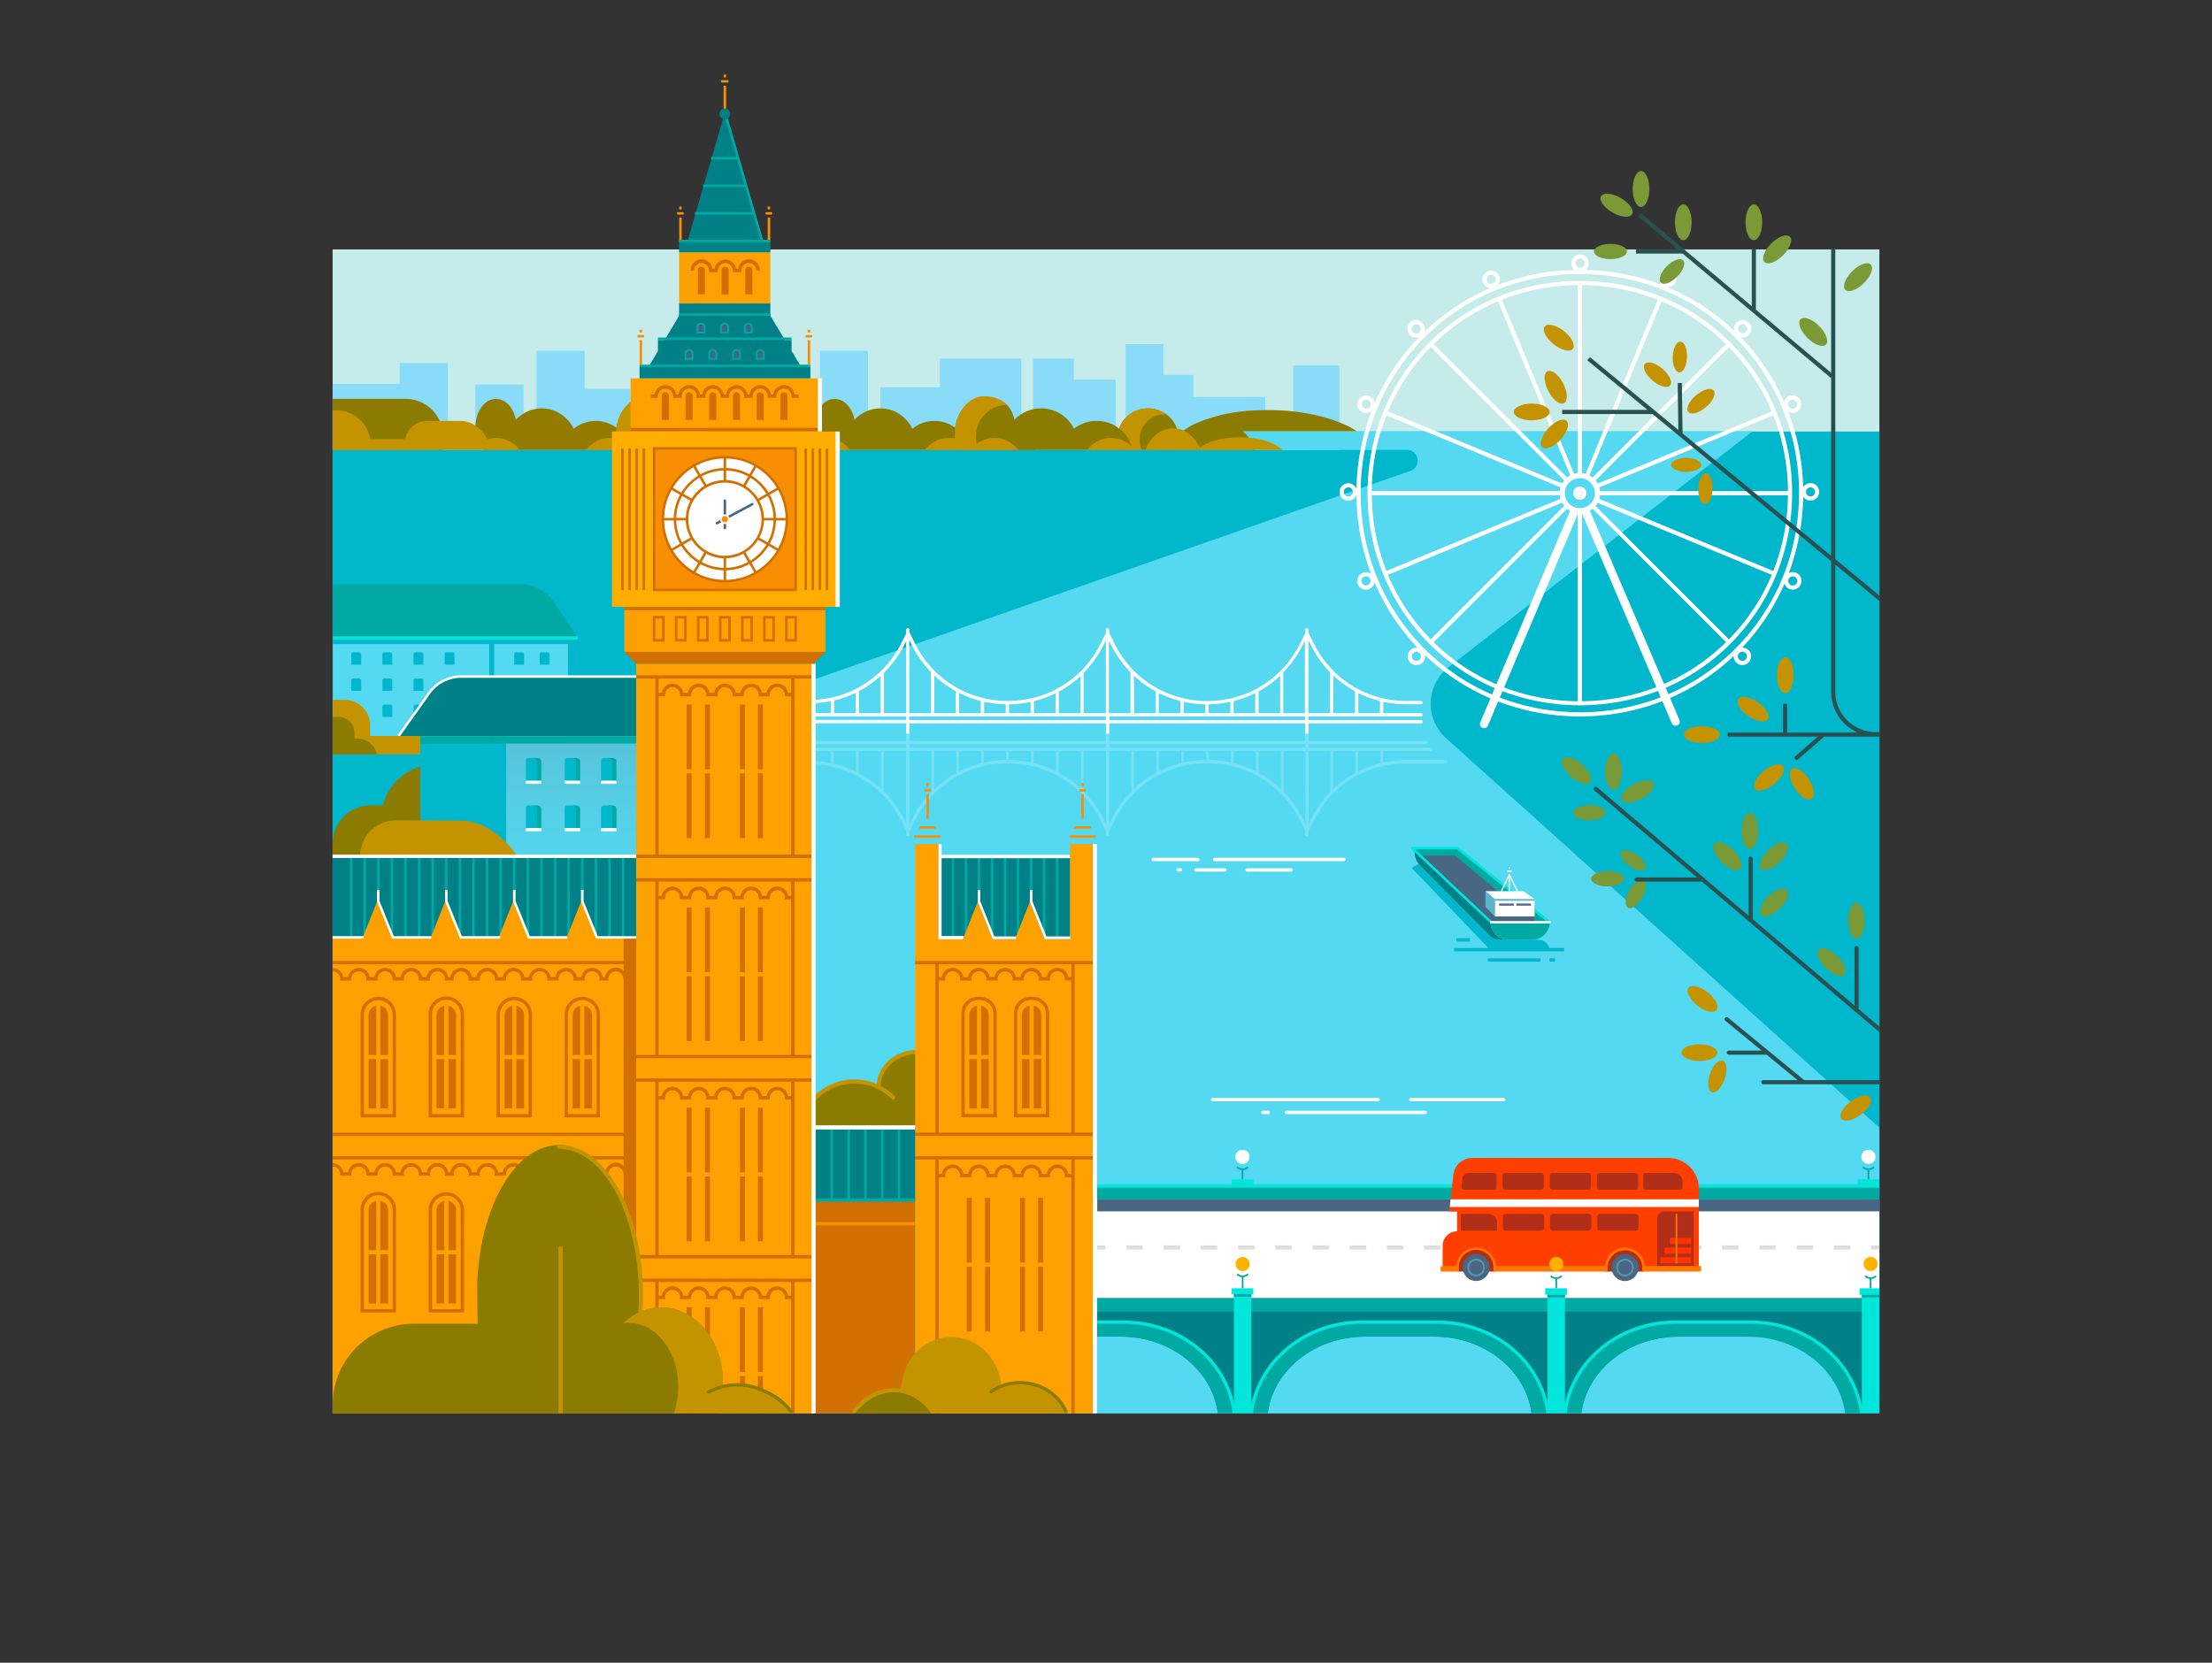 <svg id="Слой_1" data-name="Слой 1" xmlns="http://www.w3.org/2000/svg" xmlns:xlink="http://www.w3.org/1999/xlink" viewBox="0 0 2660 2000"><rect x="0" y="0" width="2660" height="2000" fill="#333333" stroke="none"/><defs><style>.cls-1{fill:#c5ecea;}.cls-2{fill:#00b7cb;}.cls-3{fill:#88dcf7;}.cls-4{fill:url(#Безымянный_градиент_179);}.cls-5{fill:#75e1f4;}.cls-6{fill:#fff;}.cls-7{fill:#00aaa3;}.cls-8{fill:#476782;}.cls-9{fill:#008187;}.cls-10{fill:#00e6da;}.cls-11{fill:#58b6cb;}.cls-12{fill:url(#Безымянный_градиент_179-2);}.cls-13{fill:url(#Безымянный_градиент_179-3);}.cls-14{fill:url(#Безымянный_градиент_142);}.cls-15{fill:#8b7b00;}.cls-16{fill:#c49400;}.cls-17{fill:#937b00;}.cls-18{fill:#fda100;}.cls-19{fill:#d16f00;}.cls-20{fill:#f78f00;}.cls-21{fill:#ffae00;}.cls-22{fill:#426582;}.cls-23{fill:#799a37;}.cls-24{fill:#285152;}.cls-25{fill:#dedede;}.cls-26{fill:#ff3f00;}.cls-27{fill:#b12e18;}.cls-28{fill:#f30;}.cls-29{fill:#ff7900;}.cls-30{fill:#6093b1;}.cls-31{fill:#ffb100;}</style><linearGradient id="Безымянный_градиент_179" x1="1611.38" y1="1692.24" x2="1611.38" y2="-237.6" gradientUnits="userSpaceOnUse"><stop offset="0.23" stop-color="#53d9f1"/><stop offset="0.98" stop-color="#55d9f1"/></linearGradient><linearGradient id="Безымянный_градиент_179-2" x1="637.82" y1="686.74" x2="639.69" y2="1038.33" xlink:href="#Безымянный_градиент_179"/><linearGradient id="Безымянный_градиент_179-3" x1="400.27" y1="835.39" x2="588.31" y2="835.39" xlink:href="#Безымянный_градиент_179"/><linearGradient id="Безымянный_градиент_142" x1="698.91" y1="802.08" x2="700.87" y2="1169.97" gradientTransform="translate(1399.48 1915.23) rotate(180)" gradientUnits="userSpaceOnUse"><stop offset="0.02" stop-color="#58b6cb"/><stop offset="0.14" stop-color="#57bed3"/><stop offset="0.52" stop-color="#54d2e9"/><stop offset="0.77" stop-color="#53d9f1"/></linearGradient></defs><g id="Background"><rect id="Background-2" data-name="Background" class="cls-1" x="400" y="300" width="1860" height="1400"/><rect class="cls-2" x="400" y="519.09" width="1860" height="1180.91"/></g><polygon id="City_silhouette" data-name="City silhouette" class="cls-3" points="1610.7 439.71 1610.7 541.24 400 541.24 400 461.63 480.69 461.63 480.69 436.67 538.6 436.67 538.6 523.21 571.69 523.21 571.69 462.5 629.6 462.5 629.6 523.21 645.14 523.21 645.14 421.86 703.05 421.86 703.05 467.87 758.16 467.87 758.16 523.21 985.95 523.21 985.95 421.86 1043.86 421.86 1043.86 523.21 1058.66 523.21 1058.66 465.86 1130.17 465.86 1130.17 431.33 1228.17 431.33 1228.17 523.21 1242.4 523.21 1242.4 431.32 1291.4 431.32 1291.4 456.72 1341.6 456.72 1341.6 523.21 1353.49 523.21 1353.49 413.92 1398.96 413.92 1398.96 450.98 1435 450.98 1435 477.43 1521.71 477.43 1521.71 523.21 1555.16 523.21 1555.16 439.71 1610.7 439.71"/><g id="River"><path class="cls-4" d="M2260,1356.41V1700H962.82l-.06-.44h17.87V816.71l715.73-250.43c13.22-4.63,9.88-25.18-4.13-25.16l-147.62.26-146.32-22.73h709.39L1742.11,802.39a55.83,55.83,0,0,0-3.38,85.36Z"/><g id="B"><path class="cls-5" d="M1738.68,914.13h-47.34a131.19,131.19,0,0,0-28.45,3.17V903.39h58a2,2,0,0,0,0-4H1573.54v-4.27h141a2,2,0,0,0,0-4h-141v-8.54h-4v8.54H1333.93v-8.54h-4v8.54h-236.3v-8.54h-4v8.54h-109v4h109v4.27h-109v4h18.94V918a129,129,0,0,0-18.94-2.54v4a123.07,123.07,0,0,1,103.17,68l5.83,11.5v4.8a2,2,0,1,0,4,0v-3.22l6.86-13.68a123.94,123.94,0,0,1,47.66-51.51,125.46,125.46,0,0,1,63.56-17.26h.23a125.47,125.47,0,0,1,63.39,17,124.08,124.08,0,0,1,47.84,51.35l6.76,13.36v3.93a2,2,0,0,0,4,0V999.6l6.41-12.78A124,124,0,0,1,1388,935.31a125.5,125.5,0,0,1,63.57-17.26h.22a125.48,125.48,0,0,1,63.4,17A124,124,0,0,1,1563,986.43l6.53,12.9v4.39a2,2,0,1,0,4,0v-3.64l6.59-13.15a124,124,0,0,1,47.65-51.53,125.57,125.57,0,0,1,63.56-17.27h47.34a2,2,0,0,0,0-4Zm-709.16,14.11a126.58,126.58,0,0,0-26.95-9.62V903.39h26.95Zm30,20.46a126.68,126.68,0,0,0-27-18.94V903.39h27Zm30.16,41.37-2.26-4.46a129.93,129.93,0,0,0-24.9-34.06V903.39h27.16Zm30.45-37.71A130.93,130.93,0,0,0,1096.92,985l-3.29,6.55V903.39h26.45Zm30-22.72q-2,1.08-3.92,2.22a124.53,124.53,0,0,0-23,17.51v-46h27ZM1180,918a128.17,128.17,0,0,0-27,10.07V903.39h27Zm30-3.92a130.46,130.46,0,0,0-27,3.21V903.39h27Zm30,3a130.37,130.37,0,0,0-27-3V903.39h27Zm29.95,10.51a128,128,0,0,0-26.95-9.82V903.39h26.95Zm30,20.87a124.63,124.63,0,0,0-22.42-16.8c-1.49-.87-3-1.72-4.53-2.52V903.39h27Zm30.15,42.51-3.19-6.31a131.2,131.2,0,0,0-24-33.29v-48h27.15Zm0-91.55h-236.3v-4.27h236.3Zm30.45,52.51A130.71,130.71,0,0,0,1336.76,985l-2.83,5.64V903.39h26.45Zm29.95-22.5q-2.2,1.19-4.37,2.46a124.79,124.79,0,0,0-22.58,17.08V903.39h26.95Zm30-11.53a128.48,128.48,0,0,0-27,10V903.39h27Zm30-3.81a130.54,130.54,0,0,0-27,3.11V903.39h27Zm30,3.1a130.37,130.37,0,0,0-27-3.1V903.39h27Zm30,10.63a128.31,128.31,0,0,0-27-9.93V903.39h27Zm29.95,21.08a124.94,124.94,0,0,0-22.89-17.24q-2-1.17-4.06-2.27v-26h26.95Zm29.45,41.61-3-5.85a130.56,130.56,0,0,0-23.49-32.81V903.39h26.45Zm0-91.09H1333.93v-4.27h235.61ZM1600,952.18a131.13,131.13,0,0,0-23.44,33l-3,6V903.39H1600Zm30-22.6q-2.12,1.14-4.2,2.37A124.87,124.87,0,0,0,1603,949.21V903.39h27Zm30-11.57a128.17,128.17,0,0,0-27,10V903.39h27Z"/><path class="cls-6" d="M1708.77,861.83a2,2,0,0,0,0-4h-45.38V844.07a132.46,132.46,0,0,0,24.25,3l21.12.09h0a2,2,0,0,0,0-4l-21.07-.09c-46.49-1.4-86.71-27.1-107.58-68.73l-6.59-13.16v-3.63a2,2,0,0,0-4,0v4.38l-6.53,12.9a123.87,123.87,0,0,1-47.83,51.35q-2.22,1.3-4.5,2.51a124,124,0,0,1-29.39,11.07l-.19,0a127.41,127.41,0,0,1-29.16,3.41h-.41A125.49,125.49,0,0,1,1388,825.92a124,124,0,0,1-47.65-51.52l-6.41-12.78v-4.11a2,2,0,0,0-4,0v3.92l-6.76,13.36a122.67,122.67,0,0,1-82.17,65l-.22,0a127.52,127.52,0,0,1-28.85,3.3h-.22a125.46,125.46,0,0,1-63.56-17.26,124,124,0,0,1-47.66-51.52l-6.86-13.67v-3.22a2,2,0,0,0-4,0v4.8l-5.83,11.5a123,123,0,0,1-103.17,68v4a127.76,127.76,0,0,0,18.44-2.44v14.44H980.63v4h109v4.27h-109v4h109v12.48h4V870.1h236.3v12.48h4V870.1h235.61v12.48h4V870.1h135.23a2,2,0,0,0,0-4H1573.54v-4.27Zm-75.33-28.3a126.24,126.24,0,0,0,26,9.6v14.7h-26Zm-30-21a124.88,124.88,0,0,0,26,18.89v26.4h-26Zm-30-42.46,3,6a131,131,0,0,0,22.94,32.49v49.25h-26ZM1029,857.83h-25.95V842.5a126.19,126.19,0,0,0,25.95-9.26Zm30,0h-26V831.21A126.53,126.53,0,0,0,1059,813Zm30.66,0H1063V809.19a130.08,130.08,0,0,0,24.4-33.57l2.26-4.46Zm183.7-26q2-1.08,4-2.25a124.35,124.35,0,0,0,21.92-16.32v44.56h-26Zm-29.95,11.53a128.12,128.12,0,0,0,25.95-9.46v23.92h-25.95Zm-30,3.8a130.57,130.57,0,0,0,26-2.89v13.55h-26Zm-30-3.11a131.48,131.48,0,0,0,26,3.1v10.67h-26Zm-30-10.64a127.8,127.8,0,0,0,26,9.69v14.72h-26Zm-30-21.09a124.69,124.69,0,0,0,22.53,17c1.13.67,2.27,1.32,3.42,1.94v26.52h-26Zm-29.95-42.68,3.29,6.55a130.51,130.51,0,0,0,22.66,32.14v49.49h-25.95Zm236.3,96.45h-236.3v-4.27h236.3Zm0-8.27h-26.65V809.37a130.93,130.93,0,0,0,23.46-32.77l3.19-6.32Zm183.71-26.24c1.2-.64,2.39-1.31,3.56-2a124.2,124.2,0,0,0,22.39-16.76v45h-25.95Zm-30,11.66a128,128,0,0,0,26-9.57v24.15h-26Zm-30,3.91a130.71,130.71,0,0,0,26-3v13.64h-26Zm-30-3a131.56,131.56,0,0,0,26,3v10.67h-26Zm-30-10.52a128.11,128.11,0,0,0,26,9.57v14.61h-26Zm-29.95-20.9A124.69,124.69,0,0,0,1386,829.37q1.92,1.14,3.87,2.19v26.27h-25.95Zm-30-42.2,2.83,5.65a131,131,0,0,0,23.12,32.61v49h-26Zm235.61,95.55H1333.93v-4.27h235.61Zm0-8.27h-26V808.89a130.79,130.79,0,0,0,23-32.29l3-5.85Z"/></g><path class="cls-6" d="M1657.21,1324.7H1458.27a2,2,0,0,1,0-4h198.94a2,2,0,0,1,0,4Z"/><path class="cls-6" d="M1808.06,1324.7H1696.61a2,2,0,0,1,0-4h111.45a2,2,0,0,1,0,4Z"/><path class="cls-6" d="M1713.9,1340.06H1547.08a2,2,0,0,1,0-4H1713.9a2,2,0,0,1,0,4Z"/><path class="cls-6" d="M1525.09,1340.06h-6.59a2,2,0,0,1,0-4h6.59a2,2,0,0,1,0,4Z"/><path class="cls-6" d="M1472.85,1048.41h-34.61a2,2,0,0,1,0-4h34.61a2,2,0,0,1,0,4Z"/><path class="cls-6" d="M1552.51,1048.41h-52.86a2,2,0,0,1,0-4h52.86a2,2,0,0,1,0,4Z"/><path class="cls-6" d="M1419.43,1048.41h-2.62a2,2,0,0,1,0-4h2.62a2,2,0,0,1,0,4Z"/><path class="cls-6" d="M1440.46,1035.82h-53.68a2,2,0,0,1,0-4h53.68a2,2,0,0,1,0,4Z"/><path class="cls-6" d="M1616.21,1035.82H1460.69a2,2,0,0,1,0-4h155.52a2,2,0,0,1,0,4Z"/><path class="cls-2" d="M1881,1140.31v4H1748.43v-4h41.45l-92.33-96.44,8.46-4.77,84.22,85.3c2.43,2.46,9.37,6.06,12.83,6.06h47.11a13.34,13.34,0,0,1,12.88,9.85Z"/><rect class="cls-2" x="1751.49" y="1128.47" width="16.22" height="4"/><rect class="cls-2" x="1789.31" y="1152.69" width="63.21" height="4"/><rect class="cls-2" x="1863.29" y="1152.69" width="6.71" height="4"/><polygon class="cls-7" points="1863.52 1109.33 1793.23 1109.33 1698.1 1020.09 1752.61 1020.09 1863.52 1109.33"/><polygon class="cls-8" points="1846 1109.33 1793.23 1109.33 1707.53 1029.14 1749.6 1029.14 1846 1109.33"/><path class="cls-9" d="M1831.62,1130.46l-26.81,0a20.51,20.51,0,0,1-14.58-6.08l-82.48-83.31a22.94,22.94,0,0,1-6.63-16.14v-1.84l92.11,86.22h-.8v.09a21.16,21.16,0,0,0,21.28,21Z"/><path class="cls-7" d="M1863.52,1109.33v.09a21.15,21.15,0,0,1-21.27,21h-28.54a21.16,21.16,0,0,1-21.28-21v-.09Z"/><path class="cls-10" d="M1863.52,1110.83a1.52,1.52,0,0,1-.94-.33l-110.5-88.91h-50.19l92.37,86.64a1.51,1.51,0,0,1,.07,2.12,1.49,1.49,0,0,1-2.12.07l-95.14-89.24a1.5,1.5,0,0,1,1-2.59h54.51a1.54,1.54,0,0,1,.94.33l110.91,89.24a1.5,1.5,0,0,1-.94,2.67Z"/><path class="cls-6" d="M1863.52,1110.83h-70.29a1.5,1.5,0,0,1,0-3h70.29a1.5,1.5,0,0,1,0,3Z"/><polygon class="cls-11" points="1797.65 1081.5 1797.65 1102.33 1786.25 1090.9 1786.25 1071.94 1797.65 1081.5"/><polygon class="cls-6" points="1845.42 1081.5 1797.65 1081.5 1786.26 1071.94 1832.03 1071.94 1845.42 1081.5"/><rect class="cls-8" x="1797.65" y="1087.53" width="47.77" height="20.13"/><rect class="cls-6" x="1797.65" y="1081.5" width="47.77" height="20.83"/><rect class="cls-8" x="1802.69" y="1086.87" width="17.69" height="2.47"/><rect class="cls-8" x="1823.38" y="1086.87" width="17.69" height="2.47"/><path class="cls-6" d="M1825.54,1071.94h-1.67l-8.21-16.59v16.59h-1.5v-16.49l-7.83,16.49h-1.67l9.57-20.13a.76.76,0,0,1,.68-.43.85.85,0,0,1,.67.41Z"/><rect class="cls-6" x="1814.16" y="1043.37" width="1.5" height="1.59"/><rect class="cls-6" x="1812.25" y="1047.21" width="5.32" height="1.5"/><rect class="cls-11" x="1797.65" y="1081.5" width="47.77" height="2"/></g><g id="Ferris_wheel" data-name="Ferris wheel"><path class="cls-6" d="M2177.18,581.21a10.48,10.48,0,0,0-8.88,4.92,271.9,271.9,0,0,0-17.84-90.83,11.51,11.51,0,0,0,1.17.57,10.49,10.49,0,1,0-6.08-12.49,264.74,264.74,0,0,0-52.29-77.72,10.9,10.9,0,0,0,2.34.26,10.48,10.48,0,1,0-10.2-8.05A263.23,263.23,0,0,0,2003.92,345a10.1,10.1,0,0,0,1.45.1,10.49,10.49,0,1,0-6.08-2,272.63,272.63,0,0,0-92.48-18.39,10.44,10.44,0,0,0,3-4.12,10.33,10.33,0,0,0,0-8,10.48,10.48,0,0,0-13.69-5.67,10.49,10.49,0,0,0-2.64,17.79,272.52,272.52,0,0,0-92.36,18.09,10.45,10.45,0,0,0,1.69-2.78,10.33,10.33,0,0,0,0-8,10.48,10.48,0,0,0-13.69-5.67,10.49,10.49,0,0,0,0,19.37,10.7,10.7,0,0,0,3,.75,263.69,263.69,0,0,0-79.48,52.88,10.49,10.49,0,1,0-5.9,5.88,265.38,265.38,0,0,0-53.47,79.87,10.48,10.48,0,1,0-3.78,9.24,272.22,272.22,0,0,0-18.28,93.9,10.48,10.48,0,1,0,0,7.09,272.79,272.79,0,0,0,17.6,95,10.53,10.53,0,0,0-2.18-1.22,10.49,10.49,0,1,0,5.67,13.69,11.13,11.13,0,0,0,.65-2.23,265.22,265.22,0,0,0,51.8,78.61,10.47,10.47,0,1,0,9,10.36,12.32,12.32,0,0,0-.1-1.5,263.38,263.38,0,0,0,78.64,52l-12.18,28.69a5,5,0,1,0,9.2,3.9l12.24-28.83A277.11,277.11,0,0,0,1999,843.4l11.3,26.39a5,5,0,1,0,9.19-3.93l-11.24-26.26a263.27,263.27,0,0,0,76.56-50.53A10.48,10.48,0,1,0,2094.94,779a265.31,265.31,0,0,0,51-77c.08.24.16.47.26.7a10.39,10.39,0,0,0,5.67,5.68,10.45,10.45,0,0,0,8,0,10.49,10.49,0,0,0,5.67-13.7,10.29,10.29,0,0,0-5.67-5.67,10.42,10.42,0,0,0-8,0c-.28.12-.56.25-.83.39a272.48,272.48,0,0,0,17.27-92.1,10.48,10.48,0,1,0,8.83-16.12ZM1648,488.29a5.47,5.47,0,1,1-3-7.17A5.49,5.49,0,0,1,1648,488.29Zm-26.6,108.88a5.48,5.48,0,1,1,5.48-5.48A5.49,5.49,0,0,1,1621.39,597.17Zm26.32,103.65a5.48,5.48,0,1,1,0-4.2A5.46,5.46,0,0,1,1647.71,700.82Zm505.84-219.7a5.48,5.48,0,1,1-3,7.17A5.44,5.44,0,0,1,2153.55,481.12Zm-61.83-89.56a5.48,5.48,0,1,1,0,7.76A5.45,5.45,0,0,1,2091.72,391.56Zm-91.4-59.08a5.46,5.46,0,0,1,3-3,5.37,5.37,0,0,1,4.2,0,5.48,5.48,0,1,1-7.17,3Zm-105.2-18a5.44,5.44,0,0,1,3-3,5.34,5.34,0,0,1,4.2,0,5.48,5.48,0,1,1-7.16,7.16A5.37,5.37,0,0,1,1895.12,314.48Zm-104,26.58a5.46,5.46,0,0,1-3-3,5.37,5.37,0,0,1,0-4.2,5.44,5.44,0,0,1,3-3,5.48,5.48,0,1,1,0,10.13Zm-92,58.26a5.48,5.48,0,1,1,7.75,0A5.49,5.49,0,0,1,1699.1,399.32Zm8,394a5.5,5.5,0,1,1,1.6-3.88A5.49,5.49,0,0,1,1707.13,793.35Zm92.31,29.78a245.52,245.52,0,0,1-75.4-50.62L1884.5,612.05a24.5,24.5,0,0,0,3.55,2.39Zm123.65-223a23.33,23.33,0,0,0,.88-4.43h226.1a253.77,253.77,0,0,1-17.63,91.15Zm207.46,91.35A247,247,0,0,1,2079.12,769L1918.66,608.51a24.58,24.58,0,0,0,2.52-3.75ZM1924,590.7a23.33,23.33,0,0,0-.88-4.43l209.35-86.72a253.77,253.77,0,0,1,17.63,91.15Zm-2.79-9.06a24.58,24.58,0,0,0-2.52-3.75l160.46-160.46a247,247,0,0,1,51.43,77.49Zm-6.06-7.29a24.37,24.37,0,0,0-3.76-2.51l86.75-209.44a245.46,245.46,0,0,1,77.47,51.49Zm-8.38-4.42a22.44,22.44,0,0,0-4.43-.89V342.94a254.23,254.23,0,0,1,91.17,17.57Zm11.14,23.27a18.07,18.07,0,1,1-18.07-18.07A18.07,18.07,0,0,1,1917.88,593.2Zm73.94,233.33a254.62,254.62,0,0,1-89.51,16.92v-226l0-.12h0v.13Zm-183.12.35,88.61-208.67V843.45A254.45,254.45,0,0,1,1808.7,826.88ZM1897.31,569a22.44,22.44,0,0,0-4.43.89l-86.74-209.42a254.23,254.23,0,0,1,91.17-17.57Zm-9,2.8a24.37,24.37,0,0,0-3.76,2.51L1724,413.89a245.46,245.46,0,0,1,77.47-51.49Zm-7.3,6a24.58,24.58,0,0,0-2.52,3.75l-209.36-86.72a246.92,246.92,0,0,1,51.42-77.49Zm-4.43,8.37a23.28,23.28,0,0,0-.88,4.44H1649.56a253.55,253.55,0,0,1,17.63-91.15Zm-.88,9.44a23.28,23.28,0,0,0,.88,4.44l-209.34,86.71a253.55,253.55,0,0,1-17.63-91.15Zm2.79,9.06a24.58,24.58,0,0,0,2.52,3.75L1720.5,769a246.92,246.92,0,0,1-51.42-77.49Zm21.37,252a268.39,268.39,0,0,1-96.32-17.62l3.26-7.67a263.42,263.42,0,0,0,187-.36l3.28,7.67A268.38,268.38,0,0,1,1899.81,856.78Zm12-242.49a23.83,23.83,0,0,0,3.29-2.24l160.46,160.46a245.48,245.48,0,0,1-74.51,50.23ZM2095.32,784a5.48,5.48,0,1,1-3.88,1.6A5.52,5.52,0,0,1,2095.32,784Zm58.5-90.33a5.49,5.49,0,1,1-3,7.16,5.37,5.37,0,0,1,0-4.2A5.44,5.44,0,0,1,2153.82,693.66Zm-66.42,85.92A258.84,258.84,0,0,1,2006.32,835l-3.28-7.66a250.74,250.74,0,0,0,78.45-53.64c47.46-47.87,73.6-112,73.6-180.5s-26.14-132.63-73.6-180.5c-47.82-48.22-112.34-74.78-181.68-74.78S1766,364.48,1718.14,412.7c-47.46,47.87-73.6,112-73.6,180.5s26.14,132.63,73.6,180.5a250.43,250.43,0,0,0,79.35,54l-3.26,7.67a258.92,258.92,0,0,1-82-55.82c-49-49.41-76-115.61-76-186.38s27-137,76-186.39c49.36-49.77,116-77.19,187.59-77.19S2038.05,357,2087.4,406.81c49,49.42,76,115.62,76,186.39S2136.4,730.17,2087.4,779.58Zm89.78-182.41a5.48,5.48,0,1,1,5.48-5.48A5.49,5.49,0,0,1,2177.18,597.17Z"/><circle class="cls-6" cx="1899.81" cy="593.2" r="7.98"/></g><g id="Buildings"><rect class="cls-12" x="594.24" y="766.38" width="88.73" height="138.02"/><rect class="cls-13" x="400.27" y="766.38" width="188.03" height="138.02"/><rect class="cls-2" x="400" y="766.8" width="283.18" height="7.9" transform="translate(1083.18 1541.5) rotate(-180)"/><path class="cls-2" d="M534.74,784.69h11.81a0,0,0,0,1,0,0v12.63a2.18,2.18,0,0,1-2.18,2.18h-7.11a2.53,2.53,0,0,1-2.53-2.53V784.69a0,0,0,0,1,0,0Z" transform="translate(1081.29 1584.19) rotate(-180)"/><path class="cls-2" d="M497.3,784.69h11.81a0,0,0,0,1,0,0v12.63a2.18,2.18,0,0,1-2.18,2.18h-7.11A2.53,2.53,0,0,1,497.3,797V784.69A0,0,0,0,1,497.3,784.69Z" transform="translate(1006.4 1584.19) rotate(-180)"/><path class="cls-2" d="M459.85,784.69h11.81a0,0,0,0,1,0,0v12.63a2.18,2.18,0,0,1-2.18,2.18h-7.11a2.53,2.53,0,0,1-2.53-2.53V784.69A0,0,0,0,1,459.85,784.69Z" transform="translate(931.52 1584.19) rotate(-180)"/><path class="cls-2" d="M422.41,784.69h11.81a0,0,0,0,1,0,0v12.63A2.18,2.18,0,0,1,432,799.5h-7.11a2.53,2.53,0,0,1-2.53-2.53V784.69A0,0,0,0,1,422.41,784.69Z" transform="translate(856.63 1584.19) rotate(-180)"/><path class="cls-2" d="M649,784.69H660.8a0,0,0,0,1,0,0v12.63a2.18,2.18,0,0,1-2.18,2.18h-7.11A2.53,2.53,0,0,1,649,797V784.69A0,0,0,0,1,649,784.69Z" transform="translate(1309.8 1584.19) rotate(-180)"/><path class="cls-2" d="M618.41,784.69h11.81a0,0,0,0,1,0,0v12.63A2.18,2.18,0,0,1,628,799.5h-7.11a2.53,2.53,0,0,1-2.53-2.53V784.69A0,0,0,0,1,618.41,784.69Z" transform="translate(1248.63 1584.19) rotate(-180)"/><path class="cls-2" d="M649,816.15H660.8a0,0,0,0,1,0,0v12.63a2.18,2.18,0,0,1-2.18,2.18h-7.11a2.53,2.53,0,0,1-2.53-2.53V816.15a0,0,0,0,1,0,0Z" transform="translate(1309.8 1647.1) rotate(-180)"/><path class="cls-2" d="M618.41,816.15h11.81a0,0,0,0,1,0,0v12.63A2.18,2.18,0,0,1,628,831h-7.11a2.53,2.53,0,0,1-2.53-2.53V816.15A0,0,0,0,1,618.41,816.15Z" transform="translate(1248.63 1647.1) rotate(-180)"/><path class="cls-2" d="M649,847.6H660.8a0,0,0,0,1,0,0v12.63a2.18,2.18,0,0,1-2.18,2.18h-7.11a2.53,2.53,0,0,1-2.53-2.53V847.6a0,0,0,0,1,0,0Z" transform="translate(1309.8 1710.02) rotate(-180)"/><path class="cls-2" d="M618.41,847.6h11.81a0,0,0,0,1,0,0v12.63a2.18,2.18,0,0,1-2.18,2.18h-7.11a2.53,2.53,0,0,1-2.53-2.53V847.6A0,0,0,0,1,618.41,847.6Z" transform="translate(1248.63 1710.02) rotate(-180)"/><path class="cls-2" d="M534.74,816.15h11.81a0,0,0,0,1,0,0v12.63a2.18,2.18,0,0,1-2.18,2.18h-7.11a2.53,2.53,0,0,1-2.53-2.53V816.15A0,0,0,0,1,534.74,816.15Z" transform="translate(1081.29 1647.1) rotate(-180)"/><path class="cls-2" d="M497.3,816.15h11.81a0,0,0,0,1,0,0v12.63a2.18,2.18,0,0,1-2.18,2.18h-7.11a2.53,2.53,0,0,1-2.53-2.53V816.15A0,0,0,0,1,497.3,816.15Z" transform="translate(1006.4 1647.1) rotate(-180)"/><path class="cls-2" d="M459.85,816.15h11.81a0,0,0,0,1,0,0v12.63a2.18,2.18,0,0,1-2.18,2.18h-7.11a2.53,2.53,0,0,1-2.53-2.53V816.15A0,0,0,0,1,459.85,816.15Z" transform="translate(931.52 1647.1) rotate(-180)"/><path class="cls-2" d="M422.41,816.15h11.81a0,0,0,0,1,0,0v12.63A2.18,2.18,0,0,1,432,831h-7.11a2.53,2.53,0,0,1-2.53-2.53V816.15A0,0,0,0,1,422.41,816.15Z" transform="translate(856.63 1647.1) rotate(-180)"/><path class="cls-2" d="M534.74,847.6h11.81a0,0,0,0,1,0,0v12.63a2.18,2.18,0,0,1-2.18,2.18h-7.11a2.53,2.53,0,0,1-2.53-2.53V847.6A0,0,0,0,1,534.74,847.6Z" transform="translate(1081.29 1710.02) rotate(-180)"/><path class="cls-2" d="M497.3,847.6h11.81a0,0,0,0,1,0,0v12.63a2.18,2.18,0,0,1-2.18,2.18h-7.11a2.53,2.53,0,0,1-2.53-2.53V847.6A0,0,0,0,1,497.3,847.6Z" transform="translate(1006.4 1710.02) rotate(-180)"/><path class="cls-2" d="M459.85,847.6h11.81a0,0,0,0,1,0,0v12.63a2.18,2.18,0,0,1-2.18,2.18h-7.11a2.53,2.53,0,0,1-2.53-2.53V847.6A0,0,0,0,1,459.85,847.6Z" transform="translate(931.52 1710.02) rotate(-180)"/><path class="cls-2" d="M422.41,847.6h11.81a0,0,0,0,1,0,0v12.63a2.18,2.18,0,0,1-2.18,2.18h-7.11a2.53,2.53,0,0,1-2.53-2.53V847.6A0,0,0,0,1,422.41,847.6Z" transform="translate(856.63 1710.02) rotate(-180)"/><path class="cls-7" d="M695,767.33H400.27l-.27-.48V702.74H625.61A48.63,48.63,0,0,1,666,724.25Z"/><rect class="cls-10" x="400.27" y="765.34" width="294.69" height="4"/><rect class="cls-14" x="608.65" y="885.64" width="182.19" height="143.95" transform="translate(1399.48 1915.23) rotate(-180)"/><rect class="cls-2" x="505.32" y="885.64" width="103.33" height="143.95" transform="translate(1113.96 1915.23) rotate(-180)"/><path class="cls-9" d="M479.34,885.47l36-51.61a46.86,46.86,0,0,1,38.41-20.06H751.92a46.86,46.86,0,0,1,38.41,20.06l36,51.61Z"/><rect class="cls-7" x="505.32" y="885.64" width="285.52" height="8.7" transform="translate(1296.15 1779.99) rotate(-180)"/><path class="cls-2" d="M722.81,911.78h14.58a0,0,0,0,1,0,0v25.61a3.49,3.49,0,0,1-3.49,3.49H722.81a0,0,0,0,1,0,0V911.78A0,0,0,0,1,722.81,911.78Z" transform="translate(1460.2 1852.66) rotate(-180)"/><path class="cls-7" d="M731.12,911.77c2.83,0,5.12,1.62,5.12,3.61v25.51h5.13V915.38c0-2-2.3-3.61-5.13-3.61Z"/><rect class="cls-6" x="722.81" y="938.94" width="18.56" height="3.88"/><path class="cls-2" d="M679.1,911.78h14.58a0,0,0,0,1,0,0v25.61a3.49,3.49,0,0,1-3.49,3.49H679.1a0,0,0,0,1,0,0V911.78A0,0,0,0,1,679.1,911.78Z" transform="translate(1372.77 1852.66) rotate(-180)"/><path class="cls-7" d="M687.67,911.77c2.76,0,5,1.62,5,3.61v25.51h5V915.38c0-2-2.23-3.61-5-3.61Z"/><rect class="cls-6" x="679.1" y="938.94" width="18.56" height="3.88"/><path class="cls-2" d="M632.37,911.78h14.58a0,0,0,0,1,0,0v25.61a3.49,3.49,0,0,1-3.49,3.49H632.37a0,0,0,0,1,0,0V911.78A0,0,0,0,1,632.37,911.78Z" transform="translate(1279.31 1852.66) rotate(-180)"/><path class="cls-7" d="M640.67,911.77c2.83,0,5.13,1.62,5.13,3.61v25.51h5.12V915.38c0-2-2.29-3.61-5.12-3.61Z"/><rect class="cls-6" x="632.37" y="938.94" width="18.56" height="3.88"/><path class="cls-2" d="M722.81,968.79h14.58a0,0,0,0,1,0,0V994.4a3.49,3.49,0,0,1-3.49,3.49H722.81a0,0,0,0,1,0,0V968.79A0,0,0,0,1,722.81,968.79Z" transform="translate(1460.2 1966.69) rotate(-180)"/><path class="cls-7" d="M731.12,968.79c2.83,0,5.12,1.61,5.12,3.61v25.5h5.13V972.4c0-2-2.3-3.61-5.13-3.61Z"/><rect class="cls-6" x="722.81" y="995.96" width="18.56" height="3.88"/><path class="cls-2" d="M679.1,968.79h14.58a0,0,0,0,1,0,0V994.4a3.49,3.49,0,0,1-3.49,3.49H679.1a0,0,0,0,1,0,0V968.79A0,0,0,0,1,679.1,968.79Z" transform="translate(1372.77 1966.69) rotate(-180)"/><path class="cls-7" d="M687.67,968.79c2.76,0,5,1.61,5,3.61v25.5h5V972.4c0-2-2.23-3.61-5-3.61Z"/><rect class="cls-6" x="679.1" y="995.96" width="18.56" height="3.88"/><path class="cls-2" d="M632.37,968.79h14.58a0,0,0,0,1,0,0V994.4a3.49,3.49,0,0,1-3.49,3.49H632.37a0,0,0,0,1,0,0V968.79a0,0,0,0,1,0,0Z" transform="translate(1279.31 1966.69) rotate(-180)"/><path class="cls-7" d="M640.67,968.79c2.83,0,5.13,1.61,5.13,3.61v25.5h5.12V972.4c0-2-2.29-3.61-5.12-3.61Z"/><rect class="cls-6" x="632.37" y="995.96" width="18.56" height="3.88"/><path class="cls-6" d="M480.56,886.09l-2.44-1.73L514.66,833a49.33,49.33,0,0,1,40.12-20.7H765.09v3H554.78a46.34,46.34,0,0,0-37.68,19.44Z"/><path class="cls-15" d="M505.28,922.21v107.38H400v-15.21a45.59,45.59,0,0,1,45.59-45.59h14.78A66.07,66.07,0,0,1,505.28,922.21Z"/><path class="cls-16" d="M622.22,1029.59H433.07a42.78,42.78,0,0,1,42.84-42.78c35.75.07,81.09.18,82.58.36C582.91,989.78,605.07,1005.37,622.22,1029.59Z"/><path class="cls-16" d="M505.28,885.22V907.4h-105V841.79h14.52a30.14,30.14,0,0,1,30.15,30.14v13.33Z"/><path class="cls-15" d="M453.27,907.4H400v-45h7.16a19.06,19.06,0,0,1,19.07,19.06v6.78h3.42A24.14,24.14,0,0,1,453.27,907.4Z"/></g><g id="Plants"><path class="cls-17" d="M837.5,541.23H581.94a33,33,0,0,1-7.31-11.46,43.85,43.85,0,0,1-2.93-16c0-18.75,11.09-33.95,24.77-33.95,11.46,0,21.11,10.67,23.94,25.16.26-.28.52-.56.79-.83a42.16,42.16,0,0,1,30.28-12.91c16.76,0,31.29,10,38.44,24.48a41.85,41.85,0,0,1,51.39-1.2c3-21,17.45-36.88,34.87-36.88,17.77,0,32.47,16.56,35,38.14C822.92,518.23,832.68,528,837.5,541.23Z"/><path class="cls-16" d="M798,487.12a19.68,19.68,0,0,0-3.08-.23c-14,0-25.66,13.59-28,31.5a50.8,50.8,0,0,0-.45,6.81,49.25,49.25,0,0,0,2.62,16H705.09a37.73,37.73,0,0,1,17-12.58A32.52,32.52,0,0,1,733,526.78c.9,0,1.77,0,2.65.11a32.41,32.41,0,0,1,5.33.89c-.17-1.74-.25-3.52-.25-5.32a56.29,56.29,0,0,1,.56-8c3-21,17.44-36.89,34.87-36.89C784.4,477.61,792,481.16,798,487.12Z"/><path class="cls-17" d="M1218.89,522.47a54.81,54.81,0,0,1-3.24,18.76h-64.36a54.57,54.57,0,0,1-3.25-18.76,57.9,57.9,0,0,1,.55-8c3-21,17.45-36.88,34.88-36.88,17.83,0,32.58,16.68,35,38.37A55.34,55.34,0,0,1,1218.89,522.47Z"/><path class="cls-17" d="M1244.79,541.23h-64.38c4.68-12.85,14-22.43,25.29-25.25a28.29,28.29,0,0,1,6.9-.85C1226.88,515.13,1239.18,525.82,1244.79,541.23Z"/><path class="cls-15" d="M1165.77,541.23H989.23a33,33,0,0,1-7.31-11.46,43.85,43.85,0,0,1-2.94-16c0-.63,0-1.25,0-1.87.71-17.88,11.52-32.08,24.74-32.08,11.46,0,21.11,10.67,23.94,25.16.26-.28.52-.56.79-.83a42.15,42.15,0,0,1,30.28-12.91c16.76,0,31.29,10,38.44,24.48a41.84,41.84,0,0,1,51.38-1.2A45,45,0,0,1,1165.77,541.23Z"/><path class="cls-16" d="M1022.28,541.23H837.5a35.2,35.2,0,0,1,35.2-35h87.91A33.43,33.43,0,0,1,979,511.87c0,.62,0,1.24,0,1.87a43.78,43.78,0,0,0,2.77,15.58c.57-.24,1.15-.46,1.73-.67a32.48,32.48,0,0,1,10.88-1.87c.89,0,1.77,0,2.65.11C1007,527.7,1015.91,533.06,1022.28,541.23Z"/><path class="cls-15" d="M1431.41,512.5c16.82-8.62,42.46-16.68,72.22-18.55,7.3-.46,14.85-.7,22.57-.7,46.68,0,86.88,12.7,105.23,25.4H1494.14a43.66,43.66,0,0,1,14.94,22.58H1407a43.46,43.46,0,0,1,15-22.58Z"/><path class="cls-15" d="M1417,526.48a34,34,0,0,1-3.35,14.75h-66.35a34.39,34.39,0,0,1-2.77-21c3.06-16.49,18-29,36-29,18.38,0,33.58,13.11,36.14,30.17A33,33,0,0,1,1417,526.48Z"/><path class="cls-15" d="M1169.63,513.74c0-18.75,11.43-33.95,25.54-33.95,11.82,0,21.77,10.68,24.68,25.17l.82-.84a44.26,44.26,0,0,1,70.84,11.57,44.19,44.19,0,0,1,53-1.2,44.85,44.85,0,0,1,17.7,26.74h-192Z"/><path class="cls-16" d="M1148.6,514.5c3-21,17.44-37.89,34.87-37.89,10.48,0,20.5,3.18,27.84,11a19.81,19.81,0,0,0-3.09-.23c-14,0-31.69,13.14-34.08,31.05a50.8,50.8,0,0,0-.45,6.81,49.7,49.7,0,0,0,.77,8.81,36.52,36.52,0,0,1,10.11-5.36,34.39,34.39,0,0,1,11.22-1.87c.92,0,1.83,0,2.73.11,10.29.81,19.48,6.17,26.06,14.34h-112.2a37.73,37.73,0,0,1,17-12.58,32.48,32.48,0,0,1,10.88-1.87h7.89Z"/><path class="cls-16" d="M1402.9,498.68a27.74,27.74,0,0,0-3.18-.17c-14.45,0-26.44,10.68-28.91,24.76a31.61,31.61,0,0,0-.46,5.36,30.7,30.7,0,0,0,2.69,12.6h-65.9a38.87,38.87,0,0,1,17.58-12.58,34.44,34.44,0,0,1,11.22-1.88q1.38,0,2.73.12a36.32,36.32,0,0,1,22.43,10.38,44.78,44.78,0,0,0-15.36-21.84c4.79-14.07,18.51-24.22,34.69-24.22A37.17,37.17,0,0,1,1402.9,498.68Z"/><path class="cls-16" d="M1542.3,541.23h-165c4.83-12.85,14.45-22.43,26.06-25.25a30.16,30.16,0,0,1,7.12-.85c13.84,0,25.87,9.44,32.08,23.38,8.11-6.13,21.51-10.59,37.27-12,3.56-.33,7.26-.5,11-.5C1513.67,526,1533.33,532.23,1542.3,541.23Z"/><path class="cls-15" d="M400,479.79h88a44.56,44.56,0,0,1,44.56,44.56v16.88a0,0,0,0,1,0,0H400a0,0,0,0,1,0,0V479.79A0,0,0,0,1,400,479.79Z"/><path class="cls-16" d="M625,541.23H400V493.65h4.63a41,41,0,0,1,40.48,34.53h42.14A27.25,27.25,0,0,1,514,506.26h40.08v0c13.74.29,25.69,9.21,32.14,22.37a32.52,32.52,0,0,1,10.88-1.87c.9,0,1.77,0,2.65.11C609.7,527.7,618.62,533.06,625,541.23Z"/><path class="cls-15" d="M1102.81,1265.44v88H960.07c11-31.79,37-52.6,67.36-52.6a65.05,65.05,0,0,1,29.32,6.94V1307C1056.75,1284.06,1077.37,1265.44,1102.81,1265.44Z"/><path class="cls-16" d="M1059.26,1306.3a72.44,72.44,0,0,1,16.45,11.94,2.5,2.5,0,0,1-3.47,3.6c-12.56-12.1-28-18.5-44.81-18.5-17.15,0-33.54,7.06-46.15,19.88a82.58,82.58,0,0,0-18.54,30.22h-5.28a88,88,0,0,1,20.25-33.72c13.56-13.79,31.22-21.38,49.72-21.38a67.7,67.7,0,0,1,26.94,5.61c1.74-22.88,22.8-41,48.44-41v5C1079.06,1267.94,1059.69,1285.08,1059.26,1306.3Z"/></g><g id="Big_Ben" data-name="Big Ben"><rect class="cls-9" x="1130.33" y="1030.28" width="156.63" height="98.44"/><rect class="cls-7" x="1144.49" y="1032.28" width="3" height="94.1"/><rect class="cls-7" x="1160.16" y="1032.28" width="3" height="94.1"/><rect class="cls-7" x="1175.82" y="1032.28" width="3" height="94.1"/><rect class="cls-7" x="1191.48" y="1032.28" width="3" height="94.1"/><rect class="cls-7" x="1207.15" y="1032.28" width="3" height="94.1"/><rect class="cls-7" x="1222.81" y="1032.28" width="3" height="94.1"/><rect class="cls-7" x="1254.14" y="1032.28" width="3" height="94.1"/><rect class="cls-7" x="1269.8" y="1032.28" width="3" height="94.1"/><rect class="cls-7" x="1238.47" y="1032.28" width="3" height="94.1"/><polygon class="cls-6" points="1132.33 1032.28 1132.33 1125.88 1159.31 1125.88 1159.31 1129.88 1128.33 1129.88 1128.33 1015.3 1132.33 1015.3 1132.33 1028.28 1286.96 1028.28 1286.96 1032.28 1132.33 1032.28"/><polygon class="cls-18" points="1316.62 1015.3 1316.62 1700 1100.51 1700 1100.51 1015.3 1128.33 1015.3 1128.33 1129.88 1157.76 1129.88 1175.82 1084.75 1193.87 1129.88 1220.43 1129.88 1238.48 1084.75 1256.53 1129.88 1286.8 1129.88 1286.8 1015.3 1316.62 1015.3"/><path class="cls-19" d="M1316.62,1159.92v-4H1100.51v4h24.33v202.45h-24.33v4h214.7v-4h-22.92V1159.92Zm-28.33,202.45H1128.84v-183h7.68v-2a9,9,0,1,1,18.06,0v2h13.5v-2a9,9,0,0,1,18.06,0v2h13.5v-2a9,9,0,0,1,18.07,0v2h13.49v-2a9,9,0,0,1,18.07,0v2h13.28v-2a9,9,0,1,1,18.06,0v2h7.68Zm0-187h-3.83a13,13,0,0,0-25.76,0h-5.59a13,13,0,0,0-25.75,0h-5.81a13,13,0,0,0-25.75,0H1190a13,13,0,0,0-25.76,0h-5.8a13,13,0,0,0-25.76,0h-3.83v-15.47h159.45Z"/><path class="cls-20" d="M1316.67,1007.82H1287a1.5,1.5,0,0,1,0-3h29.66a1.5,1.5,0,0,1,0,3Z"/><path class="cls-20" d="M1310.59,996.77h-17.42a1.5,1.5,0,0,1,0-3h17.42a1.5,1.5,0,0,1,0,3Z"/><rect class="cls-20" x="1300.31" y="955.42" width="3" height="29.27"/><path class="cls-20" d="M1304.37,952.12h-5.32a1.5,1.5,0,0,1,0-3h5.32a1.5,1.5,0,0,1,0,3Z"/><rect class="cls-20" x="1300.31" y="941.86" width="3" height="4.32"/><path class="cls-20" d="M1130.25,1007.82h-29.66a1.5,1.5,0,0,1,0-3h29.66a1.5,1.5,0,0,1,0,3Z"/><path class="cls-20" d="M1124.17,996.77h-17.42a1.5,1.5,0,0,1,0-3h17.42a1.5,1.5,0,0,1,0,3Z"/><rect class="cls-20" x="1114.01" y="955.42" width="3" height="29.27"/><path class="cls-20" d="M1118.08,952.12h-5.32a1.5,1.5,0,0,1,0-3h5.32a1.5,1.5,0,0,1,0,3Z"/><rect class="cls-20" x="1114.01" y="941.51" width="3" height="4.68"/><path class="cls-19" d="M1100.51,1390.7v4h24.33V1700h4V1416h7.68v-2a9,9,0,0,1,18.06,0v2h13.5v-2a9,9,0,0,1,18.06,0v2h13.5v-2a9,9,0,0,1,18.07,0v2h13.49v-2a9,9,0,0,1,18.07,0v2h13.28v-2a9,9,0,0,1,18.06,0v2h7.68v284h4V1394.7h22.92v-4ZM1288.29,1412h-3.83a13,13,0,0,0-25.76,0h-5.59a13,13,0,0,0-25.75,0h-5.81a13,13,0,0,0-25.75,0H1190a13,13,0,0,0-25.76,0h-5.8a13,13,0,0,0-25.76,0h-3.83V1394.7h159.45Z"/><rect class="cls-19" x="1162.56" y="1440.9" width="6" height="77.83"/><rect class="cls-19" x="1162.56" y="1523.73" width="6" height="77.82"/><rect class="cls-19" x="1184.63" y="1440.9" width="6" height="77.83"/><rect class="cls-19" x="1184.63" y="1523.73" width="6" height="77.82"/><rect class="cls-19" x="1226.66" y="1440.9" width="6" height="77.83"/><rect class="cls-19" x="1226.66" y="1523.73" width="6" height="77.82"/><rect class="cls-19" x="1248.3" y="1440.9" width="6" height="77.83"/><rect class="cls-19" x="1248.3" y="1523.73" width="6" height="77.82"/><rect class="cls-6" x="1314.12" y="1015.3" width="5" height="684.7"/><polygon class="cls-6" points="1221.87 1129.38 1193.68 1129.38 1175.82 1084.73 1175.82 1070.67 1178.82 1070.67 1178.82 1084.15 1195.71 1126.38 1221.87 1126.38 1221.87 1129.38"/><polygon class="cls-6" points="1286.96 1129.38 1256.34 1129.38 1238.47 1084.73 1238.47 1070.67 1241.47 1070.67 1241.47 1084.15 1258.37 1126.38 1286.96 1126.38 1286.96 1129.38"/><path class="cls-19" d="M1198.57,1343.93h-42.5V1219a20.11,20.11,0,0,1,20.09-20.09h2.32a20.11,20.11,0,0,1,20.09,20.09Zm-38.5-4h34.5V1219a16.1,16.1,0,0,0-16.09-16.09h-2.32a16.11,16.11,0,0,0-16.09,16.09Z"/><rect class="cls-19" x="1165.61" y="1273.92" width="9.21" height="59.23"/><rect class="cls-19" x="1179.82" y="1273.92" width="9.21" height="59.23"/><path class="cls-19" d="M1174.82,1209.84v59.08h-9.21v-48.23A11,11,0,0,1,1174.82,1209.84Z"/><path class="cls-19" d="M1189,1220.69v48.23h-9.21v-59.08A11,11,0,0,1,1189,1220.69Z"/><rect class="cls-19" x="1228.78" y="1273.92" width="9.21" height="59.23"/><rect class="cls-19" x="1242.99" y="1273.92" width="9.21" height="59.23"/><path class="cls-19" d="M1238,1209.84v59.08h-9.21v-48.23A11,11,0,0,1,1238,1209.84Z"/><path class="cls-19" d="M1252.2,1220.69v48.23H1243v-59.08A11,11,0,0,1,1252.2,1220.69Z"/><path class="cls-19" d="M1261.74,1343.93h-42.5V1219a20.11,20.11,0,0,1,20.09-20.09h2.32a20.11,20.11,0,0,1,20.09,20.09Zm-38.5-4h34.5V1219a16.1,16.1,0,0,0-16.09-16.09h-2.32a16.11,16.11,0,0,0-16.09,16.09Z"/><rect class="cls-19" x="978.32" y="1443.63" width="122.18" height="256.37"/><rect class="cls-9" x="978.32" y="1356.17" width="122.18" height="87.46"/><rect class="cls-7" x="998.76" y="1356.17" width="3" height="87.46"/><rect class="cls-7" x="1018.98" y="1356.17" width="3" height="87.46"/><rect class="cls-7" x="1039.2" y="1356.17" width="3" height="87.46"/><rect class="cls-7" x="1059.41" y="1356.17" width="3" height="87.46"/><rect class="cls-7" x="1079.63" y="1356.17" width="3" height="87.46"/><rect class="cls-6" x="978.32" y="1353.67" width="122.19" height="5"/><rect class="cls-7" x="978.32" y="1441.63" width="122.19" height="4"/><rect class="cls-20" x="980.97" y="1469.96" width="119.53" height="4"/><rect class="cls-9" x="400" y="1030.03" width="365.03" height="98.44"/><rect class="cls-7" x="616.94" y="1032.08" width="3" height="95.39"/><rect class="cls-7" x="633.29" y="1032.08" width="3" height="95.39"/><rect class="cls-7" x="649.64" y="1032.08" width="3" height="95.39"/><rect class="cls-7" x="665.99" y="1032.08" width="3" height="95.39"/><rect class="cls-7" x="682.34" y="1032.08" width="3" height="95.39"/><rect class="cls-7" x="698.7" y="1032.08" width="3" height="95.39"/><rect class="cls-7" x="731.4" y="1032.08" width="3" height="95.39"/><rect class="cls-7" x="747.75" y="1032.08" width="3" height="95.39"/><rect class="cls-7" x="715.05" y="1032.08" width="3" height="95.39"/><rect class="cls-7" x="567.88" y="1032.08" width="3" height="95.39"/><rect class="cls-7" x="600.59" y="1032.08" width="3" height="95.39"/><rect class="cls-7" x="584.23" y="1032.08" width="3" height="95.39"/><rect class="cls-7" x="437.07" y="1032.08" width="3" height="95.39"/><rect class="cls-7" x="453.42" y="1032.08" width="3" height="95.39"/><rect class="cls-7" x="469.77" y="1032.08" width="3" height="95.39"/><rect class="cls-7" x="486.12" y="1032.08" width="3" height="95.39"/><rect class="cls-7" x="502.48" y="1032.08" width="3" height="95.39"/><rect class="cls-7" x="518.83" y="1032.08" width="3" height="95.39"/><rect class="cls-7" x="551.53" y="1032.08" width="3" height="95.39"/><rect class="cls-7" x="535.18" y="1032.08" width="3" height="95.39"/><rect class="cls-7" x="420.72" y="1032.08" width="3" height="95.39"/><polygon class="cls-18" points="765.03 1127.53 765.03 1700 400 1700 400 1127.53 436.22 1127.53 453.73 1083.74 471.25 1127.53 518.04 1127.53 535.55 1083.74 553.07 1127.53 599.76 1127.53 617.28 1083.74 634.79 1127.53 681.53 1127.53 699.05 1083.74 716.57 1127.53 765.03 1127.53"/><path class="cls-19" d="M639.69,1344.05h-42.5V1220.29a21.25,21.25,0,1,1,42.5,0Zm-38.5-4h34.5V1220.29a17.25,17.25,0,1,0-34.5,0Z"/><path class="cls-19" d="M615.94,1210V1269h-9.21v-48.23A11,11,0,0,1,615.94,1210Z"/><rect class="cls-19" x="606.73" y="1274.04" width="9.21" height="59.23"/><path class="cls-19" d="M630.15,1220.81V1269h-9.21V1210A11,11,0,0,1,630.15,1220.81Z"/><rect class="cls-19" x="620.94" y="1274.04" width="9.21" height="59.23"/><rect class="cls-19" x="688.5" y="1274.04" width="9.21" height="59.23"/><path class="cls-19" d="M697.71,1210V1269H688.5v-48.23A11,11,0,0,1,697.71,1210Z"/><path class="cls-19" d="M711.92,1220.81V1269h-9.21V1210A11,11,0,0,1,711.92,1220.81Z"/><rect class="cls-19" x="702.71" y="1274.04" width="9.21" height="59.23"/><path class="cls-19" d="M721.46,1344.05H679V1220.29a21.25,21.25,0,1,1,42.5,0Zm-38.5-4h34.5V1220.29a17.25,17.25,0,1,0-34.5,0Z"/><path class="cls-19" d="M476.17,1344.05h-42.5V1220.29a21.25,21.25,0,1,1,42.5,0Zm-38.5-4h34.5V1220.29a17.25,17.25,0,1,0-34.5,0Z"/><path class="cls-19" d="M452.42,1210V1269h-9.21v-48.23A11,11,0,0,1,452.42,1210Z"/><rect class="cls-19" x="443.21" y="1274.04" width="9.21" height="59.23"/><rect class="cls-19" x="457.42" y="1274.04" width="9.21" height="59.23"/><path class="cls-19" d="M466.63,1220.81V1269h-9.21V1210A11,11,0,0,1,466.63,1220.81Z"/><rect class="cls-19" x="525.01" y="1274.04" width="9.21" height="59.23"/><rect class="cls-19" x="539.22" y="1274.04" width="9.2" height="59.23"/><path class="cls-19" d="M534.22,1210V1269H525v-48.23A11,11,0,0,1,534.22,1210Z"/><path class="cls-19" d="M548.42,1220.81V1269h-9.2V1210A11,11,0,0,1,548.42,1220.81Z"/><path class="cls-19" d="M558,1344.05H515.46V1220.29a21.26,21.26,0,1,1,42.51,0Zm-38.51-4H554V1220.29a17.26,17.26,0,1,0-34.51,0Z"/><path class="cls-19" d="M639.69,1578.71h-42.5V1454.94a21.25,21.25,0,0,1,42.5,0Zm-38.5-4h34.5V1454.94a17.25,17.25,0,0,0-34.5,0Z"/><path class="cls-19" d="M615.94,1444.62v59.08h-9.21v-48.23A11,11,0,0,1,615.94,1444.62Z"/><rect class="cls-19" x="606.73" y="1508.7" width="9.21" height="59.23"/><rect class="cls-19" x="620.94" y="1508.7" width="9.21" height="59.23"/><path class="cls-19" d="M630.15,1455.47v48.23h-9.21v-59.08A11,11,0,0,1,630.15,1455.47Z"/><rect class="cls-19" x="688.5" y="1508.7" width="9.21" height="59.23"/><path class="cls-19" d="M697.71,1444.62v59.08H688.5v-48.23A11,11,0,0,1,697.71,1444.62Z"/><path class="cls-19" d="M711.92,1455.47v48.23h-9.21v-59.08A11,11,0,0,1,711.92,1455.47Z"/><rect class="cls-19" x="702.71" y="1508.7" width="9.21" height="59.23"/><path class="cls-19" d="M721.46,1578.71H679V1454.94a21.25,21.25,0,0,1,42.5,0Zm-38.5-4h34.5V1454.94a17.25,17.25,0,0,0-34.5,0Z"/><path class="cls-19" d="M476.17,1578.71h-42.5V1454.94a21.25,21.25,0,0,1,42.5,0Zm-38.5-4h34.5V1454.94a17.25,17.25,0,0,0-34.5,0Z"/><path class="cls-19" d="M452.42,1444.62v59.08h-9.21v-48.23A11,11,0,0,1,452.42,1444.62Z"/><rect class="cls-19" x="443.21" y="1508.7" width="9.21" height="59.23"/><rect class="cls-19" x="457.42" y="1508.7" width="9.21" height="59.23"/><path class="cls-19" d="M466.63,1455.47v48.23h-9.21v-59.08A11,11,0,0,1,466.63,1455.47Z"/><path class="cls-19" d="M534.22,1444.62v59.08H525v-48.23A11,11,0,0,1,534.22,1444.62Z"/><rect class="cls-19" x="525.01" y="1508.7" width="9.21" height="59.23"/><rect class="cls-19" x="539.22" y="1508.7" width="9.2" height="59.23"/><path class="cls-19" d="M548.42,1455.47v48.23h-9.2v-59.08A11,11,0,0,1,548.42,1455.47Z"/><path class="cls-19" d="M558,1578.71H515.46V1454.94a21.26,21.26,0,0,1,42.51,0Zm-38.51-4H554V1454.94a17.26,17.26,0,0,0-34.51,0Z"/><rect class="cls-19" x="749.93" y="1128.47" width="15.1" height="571.52"/><rect class="cls-19" x="400" y="1155.92" width="365.03" height="4"/><path class="cls-19" d="M731.54,1179.39H721.06v-2a9,9,0,1,0-18.06,0v2H689.72v-2a9,9,0,0,0-18.07,0v2H658.16v-2a9,9,0,0,0-18.07,0v2h-13.5v-2a9,9,0,0,0-18.06,0v2H595v-2a9,9,0,1,0-18.06,0v2H563.61v-2a9,9,0,0,0-18.07,0v2H535.06v-2a9,9,0,1,0-18.06,0v2H503.72v-2a9,9,0,0,0-18.07,0v2H472.16v-2a9,9,0,0,0-18.07,0v2h-13.5v-2a9,9,0,1,0-18.06,0v2H409v-2a9,9,0,0,0-9-9v-4a13.05,13.05,0,0,1,12.88,11h5.8a13,13,0,0,1,25.76,0h5.81a13,13,0,0,1,25.75,0h5.81a13,13,0,0,1,25.75,0h5.59a13,13,0,0,1,25.76,0h2.79a13,13,0,0,1,25.75,0h5.67a13,13,0,0,1,25.76,0h5.8a13,13,0,0,1,25.76,0h5.81a13,13,0,0,1,25.75,0h5.81a13,13,0,0,1,25.75,0h5.59a13,13,0,0,1,25.76,0h2.79a13,13,0,0,1,25.91,2h-4a9,9,0,0,0-18.07,0Z"/><path class="cls-19" d="M731.54,1414.17H721.06v-2a9,9,0,1,0-18.06,0v2H689.72v-2a9,9,0,1,0-18.07,0v2H658.16v-2a9,9,0,1,0-18.07,0v2h-13.5v-2a9,9,0,1,0-18.06,0v2H595v-2a9,9,0,1,0-18.06,0v2H563.61v-2a9,9,0,1,0-18.07,0v2H535.06v-2a9,9,0,1,0-18.06,0v2H503.72v-2a9,9,0,1,0-18.07,0v2H472.16v-2a9,9,0,1,0-18.07,0v2h-13.5v-2a9,9,0,1,0-18.06,0v2H409v-2a9,9,0,0,0-9-9v-4a13.06,13.06,0,0,1,12.88,11h5.8a13,13,0,0,1,25.76,0h5.81a13,13,0,0,1,25.75,0h5.81a13,13,0,0,1,25.75,0h5.59a13,13,0,0,1,25.76,0h2.79a13,13,0,0,1,25.75,0h5.67a13,13,0,0,1,25.76,0h5.8a13,13,0,0,1,25.76,0h5.81a13,13,0,0,1,25.75,0h5.81a13,13,0,0,1,25.75,0h5.59a13,13,0,0,1,25.76,0h2.79a13,13,0,0,1,25.91,2h-4a9,9,0,1,0-18.07,0Z"/><rect class="cls-19" x="400" y="1390.7" width="365.03" height="4"/><rect class="cls-19" x="400" y="1362.38" width="365.03" height="3.97"/><rect class="cls-6" x="400" y="1028.03" width="365.03" height="4"/><polygon class="cls-6" points="765.03 1129.03 716.8 1129.03 698.71 1084.38 698.71 1070.32 701.71 1070.32 701.71 1083.79 718.82 1126.03 765.03 1126.03 765.03 1129.03"/><polygon class="cls-6" points="682.22 1129.03 635.03 1129.03 616.94 1084.38 616.94 1070.32 619.94 1070.32 619.94 1083.79 637.05 1126.03 682.22 1126.03 682.22 1129.03"/><polygon class="cls-6" points="601.53 1129.03 553.31 1129.03 535.22 1084.38 535.22 1070.32 538.22 1070.32 538.22 1083.79 555.33 1126.03 601.53 1126.03 601.53 1129.03"/><polygon class="cls-6" points="518.68 1129.03 471.49 1129.03 453.4 1084.38 453.4 1070.32 456.4 1070.32 456.4 1083.79 473.51 1126.03 518.68 1126.03 518.68 1129.03"/><rect class="cls-6" x="400" y="1126.03" width="37.22" height="3"/><rect class="cls-21" x="735.97" y="519.09" width="271.4" height="210.9"/><rect class="cls-20" x="786.53" y="539.35" width="170.29" height="170.29"/><path class="cls-19" d="M958.32,711.14H785V537.85H958.32Zm-170.29-3H955.32V540.85H788Z"/><circle class="cls-6" cx="871.67" cy="624.5" r="74.5"/><path class="cls-19" d="M871.67,548.5a76,76,0,1,0,76,76A76.09,76.09,0,0,0,871.67,548.5Zm73,74.5H933.17a61,61,0,0,0-7.5-27.94l10-5.75A72.35,72.35,0,0,1,944.66,623Zm-48.19,41.44a47.12,47.12,0,0,0,15.14-15.15h0l10,5.75a58.9,58.9,0,0,1-19.36,19.35Zm3.15,11.46A58.16,58.16,0,0,1,873.17,683V671.51A46.77,46.77,0,0,0,893.88,666Zm13.5-29.2a46.62,46.62,0,0,0,5.55-20.7h11.5a58.16,58.16,0,0,1-7.09,26.45Zm5.55-23.7a46.62,46.62,0,0,0-5.55-20.7l10-5.75A58.12,58.12,0,0,1,930.17,623Zm-7-23.29h0a47.05,47.05,0,0,0-15.15-15.15h0l5.75-9.95A58.93,58.93,0,0,1,921.57,594Zm22.49-13-9.94,5.74A62,62,0,0,0,903.71,572l5.74-9.94A73.44,73.44,0,0,1,934.11,586.72Zm-60.94-35.2a72.35,72.35,0,0,1,33.69,9l-5.74,9.94a61,61,0,0,0-28-7.5Zm0,14.48a58.16,58.16,0,0,1,26.45,7.09L893.87,583a46.67,46.67,0,0,0-20.7-5.54Zm42.53,58.5a44,44,0,1,1-44-44A44.08,44.08,0,0,1,915.7,624.5Zm-68.82-40a47.25,47.25,0,0,0-15.14,15.16h0l-10-5.75a58.9,58.9,0,0,1,19.35-19.36Zm-3.15-11.46A58.11,58.11,0,0,1,870.17,566v11.5A46.67,46.67,0,0,0,849.48,583Zm-13.5,29.21a46.62,46.62,0,0,0-5.55,20.7h-11.5a58,58,0,0,1,7.09-26.44ZM824.68,626a46.62,46.62,0,0,0,5.55,20.7l-10,5.74A58.11,58.11,0,0,1,813.18,626Zm7.05,23.29h0a47.12,47.12,0,0,0,15.14,15.15l-5.75,9.95A59.06,59.06,0,0,1,821.78,655ZM849.47,666a46.85,46.85,0,0,0,20.7,5.55V683a58.11,58.11,0,0,1-26.44-7.09Zm20.7-114.44V563a61,61,0,0,0-27.94,7.5l-5.74-9.94A72.31,72.31,0,0,1,870.17,551.52Zm-36.28,10.55,5.74,9.93a62,62,0,0,0-20.45,20.46l-9.94-5.74A73.2,73.2,0,0,1,833.89,562.07Zm-26.16,27.25,9.95,5.74a61,61,0,0,0-7.5,27.94H798.69A72.34,72.34,0,0,1,807.73,589.32Zm-9,36.68h11.49a61,61,0,0,0,7.5,27.94l-9.95,5.74A72.34,72.34,0,0,1,798.69,626Zm10.55,36.28,9.94-5.74A61.92,61.92,0,0,0,839.64,677l-5.75,9.94A73.2,73.2,0,0,1,809.24,662.28Zm33,16.22A61.12,61.12,0,0,0,870.17,686v11.48a72.3,72.3,0,0,1-33.68-9Zm30.94,19V686a61.28,61.28,0,0,0,28-7.49l5.74,9.94A72.34,72.34,0,0,1,873.17,697.47Zm36.28-10.53-5.74-10a62,62,0,0,0,20.46-20.45l9.94,5.74A73.44,73.44,0,0,1,909.45,686.94Zm26.17-27.25-10-5.75a61,61,0,0,0,7.5-27.94h11.49A72.35,72.35,0,0,1,935.62,659.69Z"/><path class="cls-8" d="M871.67,636.57a1.5,1.5,0,0,1-1.5-1.5V602.19a1.5,1.5,0,0,1,3,0v32.88A1.5,1.5,0,0,1,871.67,636.57Z"/><path class="cls-8" d="M862.1,630.83a1.5,1.5,0,0,1-.71-2.82l42.48-22.87a1.5,1.5,0,1,1,1.42,2.64l-42.48,22.87A1.53,1.53,0,0,1,862.1,630.83Z"/><circle class="cls-20" cx="871.67" cy="624.54" r="4.79"/><path class="cls-6" d="M871.67,630.33a5.79,5.79,0,1,1,5.79-5.79A5.79,5.79,0,0,1,871.67,630.33Zm0-9.58a3.79,3.79,0,1,0,3.79,3.79A3.79,3.79,0,0,0,871.67,620.75Z"/><rect class="cls-19" x="772.77" y="539.35" width="3" height="170.29"/><rect class="cls-19" x="764.21" y="539.35" width="3" height="170.29"/><rect class="cls-19" x="755.66" y="539.35" width="3" height="170.29"/><rect class="cls-19" x="747.1" y="539.35" width="3" height="170.29"/><rect class="cls-19" x="993" y="539.35" width="3" height="170.29"/><rect class="cls-19" x="984.45" y="539.35" width="3" height="170.29"/><rect class="cls-19" x="975.9" y="539.35" width="3" height="170.29"/><rect class="cls-19" x="967.34" y="539.35" width="3" height="170.29"/><rect class="cls-6" x="1004.87" y="519.09" width="5" height="210.9"/><rect class="cls-18" x="765.03" y="798.35" width="213.29" height="901.65"/><rect class="cls-19" x="975.82" y="812.24" width="2.5" height="4"/><path class="cls-19" d="M975.82,816.24v-4H765v4H788V1028H765v4H975.82v-4H955.4V816.24ZM951.4,1028H792V837.57h7.68v-2a9,9,0,1,1,18.06,0v2h13.5v-2a9,9,0,1,1,18.06,0v2h13.5v-2a9,9,0,1,1,18.06,0v2h13.5v-2a9,9,0,1,1,18.07,0v2h13.28v-2a9,9,0,1,1,18.06,0v2h7.68Zm0-194.46h-3.83a13,13,0,0,0-25.76,0h-5.59a13,13,0,0,0-25.75,0h-5.81a13,13,0,0,0-25.76,0h-5.8a13,13,0,0,0-25.76,0h-5.8a13,13,0,0,0-25.76,0H792V816.24H951.4Z"/><rect class="cls-19" x="975.82" y="1028.03" width="2.5" height="4"/><path class="cls-19" d="M975.82,1060.36v-4H765v4H788v208.47H765v4H975.82v-4H955.4V1060.36ZM951.4,1268.83H792V1081.69h7.68v-2a9,9,0,0,1,18.06,0v2h13.5v-2a9,9,0,0,1,18.06,0v2h13.5v-2a9,9,0,0,1,18.06,0v2h13.5v-2a9,9,0,0,1,18.07,0v2h13.28v-2a9,9,0,1,1,18.06,0v2h7.68Zm0-191.14h-3.83a13,13,0,0,0-25.76,0h-5.59a13,13,0,0,0-25.75,0h-5.81a13,13,0,0,0-25.76,0h-5.8a13,13,0,0,0-25.76,0h-5.8a13,13,0,0,0-25.76,0H792v-17.33H951.4Z"/><rect class="cls-19" x="975.82" y="1056.36" width="2.5" height="4"/><rect class="cls-19" x="975.82" y="1268.83" width="2.5" height="4"/><rect class="cls-19" x="975.82" y="1297.15" width="2.5" height="4"/><rect class="cls-19" x="975.82" y="1509.62" width="2.5" height="4"/><rect class="cls-19" x="975.82" y="1537.95" width="2.5" height="4"/><rect class="cls-19" x="825.67" y="1091.55" width="6" height="77.82"/><rect class="cls-19" x="825.67" y="1174.37" width="6" height="77.83"/><rect class="cls-19" x="847.74" y="1091.55" width="6" height="77.82"/><rect class="cls-19" x="847.74" y="1174.37" width="6" height="77.83"/><rect class="cls-19" x="889.77" y="1091.55" width="6" height="77.82"/><rect class="cls-19" x="889.77" y="1174.37" width="6" height="77.83"/><rect class="cls-19" x="911.41" y="1091.55" width="6" height="77.82"/><rect class="cls-19" x="911.41" y="1174.37" width="6" height="77.83"/><path class="cls-19" d="M975.82,1301.15v-4H765v4H788v208.47H765v4H975.82v-4H955.4V1301.15Zm-183.87,0H951.4v17.33h-3.83a13,13,0,0,0-25.76,0h-5.59a13,13,0,0,0-25.75,0h-5.81a13,13,0,0,0-25.76,0h-5.8a13,13,0,0,0-25.76,0h-5.8a13,13,0,0,0-25.76,0H792Zm0,208.47V1322.48h7.68v-2a9,9,0,0,1,18.06,0v2h13.5v-2a9,9,0,0,1,18.06,0v2h13.5v-2a9,9,0,0,1,18.06,0v2h13.5v-2a9,9,0,0,1,18.07,0v2h13.28v-2a9,9,0,1,1,18.06,0v2h7.68v187.14Z"/><rect class="cls-19" x="825.67" y="1332.34" width="6" height="77.83"/><rect class="cls-19" x="825.67" y="1415.17" width="6" height="77.82"/><rect class="cls-19" x="847.74" y="1332.34" width="6" height="77.83"/><rect class="cls-19" x="847.74" y="1415.17" width="6" height="77.82"/><rect class="cls-19" x="889.77" y="1332.34" width="6" height="77.83"/><rect class="cls-19" x="889.77" y="1415.17" width="6" height="77.82"/><rect class="cls-19" x="911.41" y="1332.34" width="6" height="77.83"/><rect class="cls-19" x="911.41" y="1415.17" width="6" height="77.82"/><path class="cls-19" d="M765,1538v4H788v157.86h4V1562.49h7.68v-2a9,9,0,1,1,18.06,0v2h13.5v-2a9,9,0,1,1,18.06,0v2h13.5v-2a9,9,0,1,1,18.07,0v2h13.49v-2a9,9,0,1,1,18.07,0v2h13.28v-2a9,9,0,1,1,18.06,0v2h7.68v137.32h4V1542h20.42v-4Zm182.54,20.54a13,13,0,0,0-25.76,0h-5.59a13,13,0,0,0-25.75,0h-5.81a13,13,0,0,0-25.75,0H853.1a13,13,0,0,0-25.76,0h-5.8a13,13,0,0,0-25.76,0H792V1542H951.4v16.54Z"/><rect class="cls-19" x="825.67" y="1572.35" width="6" height="77.82"/><rect class="cls-19" x="825.67" y="1655.17" width="6" height="44.64"/><rect class="cls-19" x="847.74" y="1655.17" width="6" height="44.64"/><rect class="cls-19" x="847.74" y="1572.35" width="6" height="77.82"/><rect class="cls-19" x="889.77" y="1572.35" width="6" height="77.82"/><rect class="cls-19" x="889.77" y="1655.17" width="6" height="44.64"/><rect class="cls-19" x="911.41" y="1572.35" width="6" height="77.82"/><rect class="cls-19" x="911.41" y="1655.17" width="6" height="44.64"/><rect class="cls-19" x="825.67" y="930.25" width="6" height="77.83"/><rect class="cls-19" x="825.67" y="847.43" width="6" height="77.82"/><rect class="cls-19" x="847.74" y="930.25" width="6" height="77.83"/><rect class="cls-19" x="847.74" y="847.43" width="6" height="77.82"/><rect class="cls-19" x="889.77" y="847.43" width="6" height="77.82"/><rect class="cls-19" x="889.77" y="930.25" width="6" height="77.83"/><rect class="cls-19" x="911.41" y="847.43" width="6" height="77.82"/><rect class="cls-19" x="911.41" y="930.25" width="6" height="77.83"/><rect class="cls-6" x="975.82" y="798.35" width="5" height="901.65"/><rect class="cls-18" x="758.24" y="455.1" width="227.74" height="63.99"/><path class="cls-19" d="M799.87,471.83h.51a4,4,0,0,1,4,4v29.26a0,0,0,0,1,0,0h-8.51a0,0,0,0,1,0,0V475.83A4,4,0,0,1,799.87,471.83Z"/><path class="cls-19" d="M942.41,471.83h.51a4,4,0,0,1,4,4v29.26a0,0,0,0,1,0,0h-8.51a0,0,0,0,1,0,0V475.83a4,4,0,0,1,4-4Z"/><path class="cls-19" d="M913.9,471.83h.51a4,4,0,0,1,4,4v29.26a0,0,0,0,1,0,0H909.9a0,0,0,0,1,0,0V475.83A4,4,0,0,1,913.9,471.83Z"/><path class="cls-19" d="M885.39,471.83h.51a4,4,0,0,1,4,4v29.26a0,0,0,0,1,0,0h-8.51a0,0,0,0,1,0,0V475.83A4,4,0,0,1,885.39,471.83Z"/><path class="cls-19" d="M856.89,471.83h.51a4,4,0,0,1,4,4v29.26a0,0,0,0,1,0,0h-8.51a0,0,0,0,1,0,0V475.83A4,4,0,0,1,856.89,471.83Z"/><path class="cls-19" d="M828.38,471.83h.51a4,4,0,0,1,4,4v29.26a0,0,0,0,1,0,0h-8.51a0,0,0,0,1,0,0V475.83A4,4,0,0,1,828.38,471.83Z"/><rect class="cls-19" x="758.24" y="514.66" width="227.74" height="4"/><path class="cls-19" d="M960.26,478.51h-8.48v-2a9,9,0,1,0-18.06,0v2H923.23v-2a9,9,0,1,0-18.06,0v2H894.91v-2a9,9,0,1,0-18.07,0v2H866.36v-2a9,9,0,1,0-18.06,0v2H837.82v-2a9,9,0,1,0-18.07,0v2H809.27v-2a9,9,0,1,0-18.06,0v2h-8.48v-4h4.63a13,13,0,0,1,25.76,0h2.79a13,13,0,0,1,25.76,0h2.78a13,13,0,0,1,25.76,0H873a13,13,0,0,1,25.75,0h2.57a13,13,0,0,1,25.76,0h2.79a13,13,0,0,1,25.76,0h4.63Z"/><rect class="cls-6" x="983.49" y="455.1" width="5" height="63.79"/><rect class="cls-18" x="816.64" y="303.51" width="109.71" height="61.5"/><path class="cls-19" d="M900.26,320.81h.51a4,4,0,0,1,4,4v29.26a0,0,0,0,1,0,0h-8.51a0,0,0,0,1,0,0V324.81A4,4,0,0,1,900.26,320.81Z"/><path class="cls-19" d="M871.75,320.81h.51a4,4,0,0,1,4,4v29.26a0,0,0,0,1,0,0h-8.51a0,0,0,0,1,0,0V324.81A4,4,0,0,1,871.75,320.81Z"/><path class="cls-19" d="M843.24,320.81h.51a4,4,0,0,1,4,4v29.26a0,0,0,0,1,0,0h-8.51a0,0,0,0,1,0,0V324.81A4,4,0,0,1,843.24,320.81Z"/><path class="cls-19" d="M891.53,327.49H881.27v-2a9,9,0,1,0-18.07,0v2H852.72v-2a9,9,0,1,0-18.06,0h-4a13,13,0,0,1,25.91-2h2.78a13,13,0,0,1,25.76,0h2.57a13,13,0,0,1,25.91,2h-4a9,9,0,1,0-18.06,0Z"/><polygon class="cls-9" points="974.55 441.42 974.55 455.1 769.09 455.1 769.09 441.42 779.82 441.42 791.19 422.39 791.19 408.94 799.23 408.94 816.64 379.8 816.64 365.01 926.35 365.01 926.35 379.8 943.9 408.94 951.9 408.94 951.9 422.21 963.47 441.42 974.55 441.42"/><rect class="cls-7" x="791.14" y="405.98" width="160.71" height="3"/><rect class="cls-7" x="769.09" y="438.64" width="205.46" height="3"/><rect class="cls-7" x="816.7" y="376.76" width="109.71" height="3"/><path class="cls-22" d="M828.38,420.93h.51a4,4,0,0,1,4,4v6.74a0,0,0,0,1,0,0h-8.51a0,0,0,0,1,0,0v-6.74A4,4,0,0,1,828.38,420.93Z"/><path class="cls-22" d="M856.89,420.93h.51a4,4,0,0,1,4,4v6.74a0,0,0,0,1,0,0h-8.51a0,0,0,0,1,0,0v-6.74A4,4,0,0,1,856.89,420.93Z"/><path class="cls-22" d="M885.39,420.93h.51a4,4,0,0,1,4,4v6.74a0,0,0,0,1,0,0h-8.51a0,0,0,0,1,0,0v-6.74a4,4,0,0,1,4-4Z"/><path class="cls-22" d="M913.9,420.93h.51a4,4,0,0,1,4,4v6.74a0,0,0,0,1,0,0H909.9a0,0,0,0,1,0,0v-6.74a4,4,0,0,1,4-4Z"/><path class="cls-22" d="M842.63,389.16h.51a4,4,0,0,1,4,4v6.74a0,0,0,0,1,0,0h-8.51a0,0,0,0,1,0,0v-6.74A4,4,0,0,1,842.63,389.16Z"/><path class="cls-22" d="M871.14,389.16h.51a4,4,0,0,1,4,4v6.74a0,0,0,0,1,0,0h-8.51a0,0,0,0,1,0,0v-6.74a4,4,0,0,1,4-4Z"/><path class="cls-22" d="M899.65,389.16h.51a4,4,0,0,1,4,4v6.74a0,0,0,0,1,0,0h-8.51a0,0,0,0,1,0,0v-6.74A4,4,0,0,1,899.65,389.16Z"/><path class="cls-7" d="M833.89,432.66H823.38v-7.73a5,5,0,0,1,5-5h.51a5,5,0,0,1,5,5Zm-8.51-2h6.51v-5.73a3,3,0,0,0-3-3h-.51a3,3,0,0,0-3,3Z"/><path class="cls-7" d="M862.4,432.66H851.89v-7.73a5,5,0,0,1,5-5h.51a5,5,0,0,1,5,5Zm-8.51-2h6.51v-5.73a3,3,0,0,0-3-3h-.51a3,3,0,0,0-3,3Z"/><path class="cls-7" d="M890.91,432.66H880.39v-7.73a5,5,0,0,1,5-5h.52a5,5,0,0,1,5,5Zm-8.52-2h6.52v-5.73a3,3,0,0,0-3-3h-.52a3,3,0,0,0-3,3Z"/><path class="cls-7" d="M919.42,432.66H908.9v-7.73a5,5,0,0,1,5-5h.52a5,5,0,0,1,5,5Zm-8.52-2h6.52v-5.73a3,3,0,0,0-3-3h-.52a3,3,0,0,0-3,3Z"/><path class="cls-7" d="M848.15,400.9H837.63v-7.74a5,5,0,0,1,5-5h.52a5,5,0,0,1,5,5Zm-8.52-2h6.52v-5.74a3,3,0,0,0-3-3h-.52a3,3,0,0,0-3,3Z"/><path class="cls-7" d="M876.65,400.9H866.14v-7.74a5,5,0,0,1,5-5h.51a5,5,0,0,1,5,5Zm-8.51-2h6.51v-5.74a3,3,0,0,0-3-3h-.51a3,3,0,0,0-3,3Z"/><path class="cls-7" d="M905.16,400.9H894.65v-7.74a5,5,0,0,1,5-5h.51a5,5,0,0,1,5,5Zm-8.51-2h6.51v-5.74a3,3,0,0,0-3-3h-.51a3,3,0,0,0-3,3Z"/><rect class="cls-20" x="971.31" y="409.24" width="3" height="29.27"/><path class="cls-20" d="M975.38,405.94h-5.32a1.5,1.5,0,0,1,0-3h5.32a1.5,1.5,0,0,1,0,3Z"/><rect class="cls-20" x="971.31" y="396.73" width="3" height="3.27"/><rect class="cls-20" x="769.14" y="409.24" width="3" height="29.3"/><path class="cls-20" d="M773.21,405.93h-5.33a1.5,1.5,0,0,1,0-3h5.33a1.5,1.5,0,0,1,0,3Z"/><rect class="cls-20" x="769.04" y="396.73" width="3" height="3.27"/><rect class="cls-20" x="923.19" y="261.66" width="3" height="29.05"/><path class="cls-20" d="M927.25,258.15h-5.32a1.5,1.5,0,0,1,0-3h5.32a1.5,1.5,0,1,1,0,3Z"/><rect class="cls-20" x="923.09" y="248.54" width="3" height="3.27"/><path class="cls-9" d="M926.35,289.83v13.68H816.64V289.83h10.22l42.56-146.9a6.39,6.39,0,1,1,4.5,0l42.57,146.9Z"/><rect class="cls-20" x="816.76" y="261.63" width="3" height="29.08"/><path class="cls-20" d="M820.83,258.15h-5.32a1.5,1.5,0,0,1,0-3h5.32a1.5,1.5,0,1,1,0,3Z"/><rect class="cls-20" x="816.67" y="248.54" width="3" height="3.27"/><polygon class="cls-7" points="926.35 288.33 926.35 291.33 816.64 291.33 816.64 288.33 914.49 288.33 905.75 258.15 835.73 258.15 835.73 255.15 904.88 255.15 896.13 224.96 845.35 224.96 845.35 221.96 895.26 221.96 886.51 191.77 855.06 191.77 855.06 188.77 885.64 188.77 872.48 143.35 875.36 142.51 917.62 288.33 926.35 288.33"/><rect class="cls-20" x="870.17" y="103.16" width="3" height="27.42"/><path class="cls-20" d="M874.68,99.3h-6.39a1.5,1.5,0,0,1,0-3h6.39a1.5,1.5,0,0,1,0,3Z"/><rect class="cls-20" x="870.17" y="89.74" width="3" height="3.41"/><rect class="cls-18" x="750.75" y="730" width="241.86" height="54.13"/><path class="cls-19" d="M878.75,771.74H864.6V741h14.15Zm-11.15-3h8.15V744H867.6Z"/><path class="cls-19" d="M852.23,771.74H838.07V741h14.16Zm-11.16-3h8.16V744h-8.16Z"/><path class="cls-19" d="M825.71,771.74H811.55V741h14.16Zm-11.16-3h8.16V744h-8.16Z"/><path class="cls-19" d="M905.27,771.74H891.12V741h14.15Zm-11.15-3h8.15V744h-8.15Z"/><path class="cls-19" d="M931.8,771.74H917.64V741H931.8Zm-11.16-3h8.16V744h-8.16Z"/><path class="cls-19" d="M958.32,771.74H944.16V741h14.16Zm-11.16-3h8.16V744h-8.16Z"/><path class="cls-19" d="M799.19,771.74H785V741h14.16Zm-11.16-3h8.16V744H788Z"/><polygon class="cls-19" points="750.75 784.13 992.6 784.13 978.32 798.35 765.03 798.35 750.75 784.13"/><rect class="cls-19" x="750.75" y="730" width="241.85" height="4"/></g><g id="Tree"><ellipse class="cls-16" cx="1841.93" cy="495.5" rx="21.57" ry="10.04"/><ellipse class="cls-23" cx="1936.6" cy="302.51" rx="19.76" ry="9.2"/><ellipse class="cls-23" cx="1973.37" cy="227.38" rx="10.04" ry="21.57"/><ellipse class="cls-23" cx="2024.2" cy="267.4" rx="10.04" ry="21.57"/><ellipse class="cls-23" cx="2109.07" cy="267.4" rx="10.04" ry="21.57"/><ellipse class="cls-23" cx="2180.45" cy="399.21" rx="10.04" ry="21.57" transform="translate(356.35 1658.74) rotate(-45)"/><ellipse class="cls-23" cx="2137.06" cy="299.98" rx="21.57" ry="10.04" transform="translate(413.81 1598.99) rotate(-45)"/><ellipse class="cls-23" cx="1943.99" cy="246.83" rx="10.04" ry="21.57" transform="translate(758.23 1806.96) rotate(-60)"/><ellipse class="cls-16" cx="2027.74" cy="559.16" rx="18.11" ry="8.43"/><ellipse class="cls-23" cx="2010.58" cy="326.56" rx="18.99" ry="8.84" transform="translate(357.97 1517.34) rotate(-45)"/><ellipse class="cls-16" cx="1870.82" cy="465.76" rx="10.04" ry="21.57" transform="translate(-4.78 911.88) rotate(-27.36)"/><ellipse class="cls-16" cx="1869.29" cy="522.2" rx="21.57" ry="10.04" transform="translate(221.5 1547.74) rotate(-47.51)"/><ellipse class="cls-16" cx="1874.56" cy="406.26" rx="10.04" ry="21.57" transform="translate(391.49 1622.62) rotate(-51.59)"/><ellipse class="cls-16" cx="1993.15" cy="450.64" rx="9.3" ry="19.97" transform="translate(357.96 1676.14) rotate(-49.59)"/><ellipse class="cls-16" cx="2045.44" cy="482.64" rx="19.97" ry="9.3" transform="translate(175.12 1441.11) rotate(-40.41)"/><ellipse class="cls-16" cx="2019.99" cy="429.4" rx="18.49" ry="8.6" transform="translate(1519.42 2432.94) rotate(-87.97)"/><ellipse class="cls-16" cx="2050.7" cy="587.69" rx="18.49" ry="8.6" transform="translate(1390.86 2616.32) rotate(-87.97)"/><ellipse class="cls-23" cx="2234.37" cy="333.4" rx="21.57" ry="10.04" transform="translate(418.68 1677.59) rotate(-45)"/><path class="cls-24" d="M2207,679.11V832.29a48.3,48.3,0,0,0,48.25,48.25H2260v5.56h-66.41l-31.51,27.43a2.51,2.51,0,0,1-1.64.61,2.5,2.5,0,0,1-1.65-4.38L2186,886.1H2077.55v-5h66.57V846.65h5V881.1H2234a53.33,53.33,0,0,1-32-48.81V675L1987.19,498H1878.58v-5h102.54l-72.33-59.6,3.18-3.86,106.3,87.59-.78-56.45,5-.07.84,60.69L2202,668.51V454.91L2023.4,305h-56.07v-5h50.11l-47.38-39.77,3.21-3.83,133.3,111.89V300h5V372.5L2202,448.39V300h5V672.63l53,43.69v6.48Z"/><ellipse class="cls-16" cx="2146.89" cy="812.18" rx="10.05" ry="21.58"/><ellipse class="cls-16" cx="2108.06" cy="852.95" rx="10.05" ry="21.58" transform="translate(212.04 2108.56) rotate(-55.54)"/><ellipse class="cls-16" cx="2127.2" cy="935.27" rx="21.58" ry="10.05" transform="translate(-110.76 1560.76) rotate(-39.35)"/><ellipse class="cls-16" cx="2046.57" cy="883.6" rx="21.58" ry="10.05"/><ellipse class="cls-16" cx="2166.73" cy="942.65" rx="10.05" ry="21.58" transform="translate(-164.9 1325.79) rotate(-32.84)"/><ellipse class="cls-23" cx="1933.06" cy="1057" rx="19.78" ry="9.2"/><ellipse class="cls-23" cx="1911.15" cy="977.65" rx="19.45" ry="9.05"/><ellipse class="cls-23" cx="1940.27" cy="928.07" rx="10.05" ry="21.58"/><ellipse class="cls-23" cx="2104.23" cy="999.24" rx="10.05" ry="21.58"/><ellipse class="cls-23" cx="2232.43" cy="1107.52" rx="10.05" ry="21.58"/><ellipse class="cls-23" cx="2077.34" cy="1029.83" rx="10.05" ry="21.58" transform="translate(-119.76 1770.53) rotate(-45)"/><ellipse class="cls-23" cx="2202.64" cy="1157.34" rx="10.05" ry="21.58" transform="translate(-173.22 1896.48) rotate(-45)"/><ellipse class="cls-23" cx="2133.24" cy="1029.83" rx="21.58" ry="10.05" transform="translate(-103.39 1810.06) rotate(-45)"/><ellipse class="cls-23" cx="1969.36" cy="952.12" rx="21.58" ry="10.05" transform="translate(-217 1020.98) rotate(-27.61)"/><ellipse class="cls-23" cx="2133.24" cy="1085.64" rx="21.58" ry="10.05" transform="translate(-142.85 1826.41) rotate(-45)"/><ellipse class="cls-23" cx="1895.65" cy="926.76" rx="10.05" ry="21.58" transform="translate(-43.21 1759.34) rotate(-49.29)"/><ellipse class="cls-23" cx="1963.93" cy="1034.98" rx="8.13" ry="17.46" transform="translate(-14.27 2042.41) rotate(-54.78)"/><ellipse class="cls-23" cx="1962.72" cy="1083.03" rx="19" ry="8.84" transform="matrix(0.5, -0.87, 0.87, 0.5, 43.43, 2241.28)"/><path class="cls-24" d="M2260,1234.88v6.5a2.33,2.33,0,0,1-.38-.26l-213-180.69h-78.37a2.5,2.5,0,0,1,0-5h72.47L1917.37,950.82a2.5,2.5,0,0,1,3.24-3.82l182.12,154.48v-68.63a2.5,2.5,0,0,1,5,0v72.87l122.36,103.79v-69a2.5,2.5,0,1,1,5,0v73a1.21,1.21,0,0,1,0,.19Z"/><path class="cls-24" d="M2260,1299.23v5H2120.43a2.5,2.5,0,0,1,0-5h41.25l-37.47-30.75a2.41,2.41,0,0,1-.93.18H2079a2.5,2.5,0,0,1,0-5h39.38l-43.58-35.77a2.5,2.5,0,1,1,3.17-3.87l91.63,75.21Z"/><ellipse class="cls-16" cx="2043.6" cy="1266.16" rx="21.58" ry="10.05"/><ellipse class="cls-16" cx="2231.59" cy="1332.9" rx="21.58" ry="10.05" transform="translate(-355.44 1585.59) rotate(-36.43)"/><ellipse class="cls-16" cx="2065.19" cy="1294.8" rx="20.07" ry="9.34" transform="translate(173.61 2832.14) rotate(-71.19)"/><ellipse class="cls-16" cx="2047.42" cy="1201.76" rx="10.05" ry="21.58" transform="translate(-166.36 2059.28) rotate(-51.59)"/></g><g id="Bridge"><rect class="cls-6" x="1318.43" y="1443.19" width="941.57" height="119.22"/><rect class="cls-25" x="2250" y="1498.02" width="10" height="5"/><path class="cls-25" d="M2225.12,1503h-19.91v-5h19.91Zm-44.78,0h-19.91v-5h19.91Zm-44.79,0h-19.9v-5h19.9Zm-44.78,0h-19.9v-5h19.9Zm-44.78,0h-19.9v-5H2046Zm-44.78,0h-19.9v-5h19.9Zm-44.78,0h-19.9v-5h19.9Zm-44.78,0h-19.9v-5h19.9Zm-44.78,0H1847v-5h19.9Zm-44.78,0h-19.9v-5h19.9Zm-44.78,0H1757.4v-5h19.91Zm-44.78,0h-19.91v-5h19.91Zm-44.79,0h-19.9v-5h19.9Zm-44.78,0h-19.9v-5H1643Zm-44.78,0h-19.9v-5h19.9Zm-44.78,0h-19.9v-5h19.9Zm-44.78,0h-19.9v-5h19.9Zm-44.78,0h-19.9v-5h19.9Zm-44.78,0h-19.91v-5h19.91Zm-44.78,0h-19.91v-5h19.91Z"/><rect class="cls-25" x="1319.5" y="1498.02" width="10" height="5"/><rect class="cls-8" x="1319.43" y="1442.19" width="940.57" height="14.9"/><rect class="cls-7" x="1319.43" y="1426.58" width="940.57" height="15.96"/><rect class="cls-10" x="1319.43" y="1424.58" width="940.57" height="4"/><circle class="cls-6" cx="1494.1" cy="1391.54" r="8.51"/><path class="cls-7" d="M1501.37,1404.47a10.22,10.22,0,0,1-6.28,3v11.19h-2v-11.19a10.17,10.17,0,0,1-6.27-3l1.41-1.41a8.31,8.31,0,0,0,11.73,0Z"/><rect class="cls-10" x="1481.03" y="1418.6" width="26.13" height="6.96"/><circle class="cls-6" cx="2246.87" cy="1391.54" r="8.51"/><path class="cls-7" d="M2254.14,1404.47a10.18,10.18,0,0,1-6.28,3v11.18h-2v-11.18a10.18,10.18,0,0,1-6.27-3l1.41-1.41a8.29,8.29,0,0,0,11.73,0Z"/><rect class="cls-10" x="2233.8" y="1418.6" width="26.13" height="6.96"/><path class="cls-26" d="M1752.19,1457.12h-9.4l4.86-43.89a22.94,22.94,0,0,1,22.81-20.43H2006.1a36.72,36.72,0,0,1,36.72,36.72v99.7h-308v-30.76a17.38,17.38,0,0,1,17.38-17.38Z"/><rect class="cls-27" x="1806.81" y="1410.86" width="49.7" height="20.22" rx="3.29"/><path class="cls-27" d="M1799.76,1414.09v13.76a3.35,3.35,0,0,1-3.46,3.23h-35.53a3.31,3.31,0,0,1-3.43-3.58l1.18-10a7.83,7.83,0,0,1,8-6.67h29.82A3.35,3.35,0,0,1,1799.76,1414.09Z"/><rect class="cls-27" x="1863.56" y="1410.86" width="49.7" height="20.22" rx="3.29"/><rect class="cls-27" x="1920.31" y="1410.86" width="49.7" height="20.22" rx="3.29"/><path class="cls-27" d="M1979.22,1410.86H2013a10.36,10.36,0,0,1,10.36,10.36v6.64a3.22,3.22,0,0,1-3.22,3.22h-40.91a3.22,3.22,0,0,1-3.22-3.22v-13.79A3.22,3.22,0,0,1,1979.22,1410.86Z"/><rect class="cls-27" x="1807.23" y="1460" width="49.7" height="20.22" rx="3.3"/><path class="cls-27" d="M1788.34,1460h-31.65v20.22h43.49V1470C1800.18,1464.47,1794.88,1460,1788.34,1460Z"/><rect class="cls-27" x="1863.99" y="1460" width="49.7" height="20.22" rx="3.3"/><rect class="cls-27" x="1920.74" y="1460" width="49.7" height="20.22" rx="3.3"/><path class="cls-27" d="M2001.51,1457.12h35.18a0,0,0,0,1,0,0v65.79a0,0,0,0,1,0,0h-43.86a0,0,0,0,1,0,0v-57.12A8.67,8.67,0,0,1,2001.51,1457.12Z"/><rect class="cls-28" x="1996.4" y="1512.24" width="37.25" height="7.45"/><rect class="cls-28" x="2001.72" y="1500.56" width="31.93" height="7.45"/><rect class="cls-28" x="2008.1" y="1488.89" width="25.54" height="7.45"/><rect class="cls-29" x="2014.94" y="1460" width="2" height="59.69"/><polygon class="cls-6" points="2042.82 1442.57 2042.82 1451.82 1743.38 1451.82 1744.4 1442.57 2042.82 1442.57"/><rect class="cls-29" x="1732.37" y="1522.91" width="313.23" height="6.32"/><path class="cls-27" d="M1952.76,1502.31h2.7a21,21,0,0,1,21,21v5.93a0,0,0,0,1,0,0h-44.73a0,0,0,0,1,0,0v-5.93A21,21,0,0,1,1952.76,1502.31Z"/><path class="cls-29" d="M1978.05,1529.25h-3.15v-4.58a20.79,20.79,0,0,0-41.58,0v4.58h-3.15v-4.58a23.94,23.94,0,0,1,47.88,0Z"/><circle class="cls-8" cx="1954.11" cy="1524.67" r="16.21"/><path class="cls-30" d="M1954.11,1535.23a10.56,10.56,0,1,1,10.55-10.56A10.58,10.58,0,0,1,1954.11,1535.23Zm0-19a8.46,8.46,0,1,0,8.45,8.45A8.47,8.47,0,0,0,1954.11,1516.22Z"/><path class="cls-27" d="M1773.76,1502.27h2.7a21,21,0,0,1,21,21v5.93a0,0,0,0,1,0,0h-44.73a0,0,0,0,1,0,0v-5.93A21,21,0,0,1,1773.76,1502.27Z"/><path class="cls-29" d="M1799.05,1529.21h-3.15v-4.58a20.79,20.79,0,1,0-41.57,0v4.58h-3.16v-4.58a23.94,23.94,0,0,1,47.88,0Z"/><circle class="cls-8" cx="1775.11" cy="1524.63" r="16.21"/><path class="cls-30" d="M1775.11,1535.19a10.56,10.56,0,1,1,10.56-10.56A10.57,10.57,0,0,1,1775.11,1535.19Zm0-19a8.45,8.45,0,1,0,8.46,8.45A8.46,8.46,0,0,0,1775.11,1516.18Z"/><rect class="cls-7" x="1319.43" y="1561.18" width="940.57" height="17.03"/><path class="cls-9" d="M2260,1577.68v121.88h-40.57c-1.25-51.07-57-91.82-108.11-91.82h-92.59c-32.54,0-62,11.64-83.32,30.43-17.94,15.82-30.12,36.71-33.52,60-.08.45-.13.91-.19,1.35h-60.08c-.07-.44-.12-.9-.19-1.35-7.47-51-56.93-90.47-116.85-90.47h-83c-32.53,0-62,11.64-83.31,30.43-18,15.82-30.12,36.71-33.52,60-.07.45-.13.91-.19,1.35h-60.11c-.07-.44-.12-.9-.19-1.35-7.45-51-56.93-90.47-116.83-90.47h-28v-30Z"/><path class="cls-7" d="M1861.38,1699.55h-19.77c-6.78-51.69-56.59-91.81-117-91.81h-83c-32.54,0-62,11.63-83.32,30.43-18.28,16.12-30.59,37.51-33.7,61.38h-19.77c3.55-28.39,17.52-53.83,38.3-73,24.21-22.36,57.67-36.19,94.65-36.19h90.64C1797.08,1590.35,1853.68,1638.07,1861.38,1699.55Z"/><path class="cls-10" d="M1859.39,1699.81c-7.67-61.27-64-107.47-131-107.47h-90.65c-35.24,0-68.37,12.67-93.29,35.67-20.91,19.31-34.29,44.81-37.67,71.8l-4-.5c3.5-27.92,17.32-54.29,38.93-74.24,25.65-23.68,59.75-36.73,96-36.73h90.65c69,0,127,47.71,134.94,111Z"/><path class="cls-7" d="M1484.24,1699.55h-19.76c-6.77-51.69-56.59-91.81-117-91.81h-28v-17.39h31.87C1420,1590.35,1476.56,1638.07,1484.24,1699.55Z"/><path class="cls-10" d="M1486.23,1699.31l-4,.5c-7.67-61.27-64-107.47-131-107.47h-31.87v-4h31.87C1420.31,1588.34,1478.32,1636.05,1486.23,1699.31Z"/><circle class="cls-31" cx="1494.32" cy="1520.4" r="8.51"/><path class="cls-7" d="M1501.59,1533.22a10.26,10.26,0,0,1-6.28,3v13.33h-2v-13.33a10.21,10.21,0,0,1-6.27-3l1.41-1.42a8.31,8.31,0,0,0,11.73,0Z"/><polygon class="cls-10" points="1507.16 1549.6 1507.16 1556.56 1504.81 1556.56 1504.81 1699.56 1483.83 1699.56 1483.83 1556.56 1481.03 1556.56 1481.03 1549.6 1507.16 1549.6"/><rect class="cls-7" x="1483.83" y="1556.7" width="20.98" height="3"/><circle class="cls-31" cx="1871.44" cy="1520.4" r="8.51"/><path class="cls-7" d="M1878.71,1535.43a10.22,10.22,0,0,1-6.28,3v11.11h-2v-11.11a10.17,10.17,0,0,1-6.27-3l1.41-1.41a8.31,8.31,0,0,0,11.73,0Z"/><polygon class="cls-10" points="1884.28 1549.6 1884.28 1557.38 1881.92 1557.38 1881.92 1699.56 1860.94 1699.56 1860.94 1557.38 1858.15 1557.38 1858.15 1549.6 1884.28 1549.6"/><rect class="cls-7" x="1860.95" y="1557.52" width="20.98" height="3"/><circle class="cls-31" cx="2249.44" cy="1520.4" r="8.51"/><path class="cls-7" d="M2256.71,1535.43a10.22,10.22,0,0,1-6.28,3v11.11h-2v-11.11a10.17,10.17,0,0,1-6.27-3l1.41-1.41a8.31,8.31,0,0,0,11.73,0Z"/><polygon class="cls-10" points="2259.92 1549.6 2259.92 1699.56 2238.94 1699.56 2238.94 1557.38 2236.15 1557.38 2236.15 1549.6 2259.92 1549.6"/><rect class="cls-7" x="2238.95" y="1557.52" width="20.98" height="3"/><path class="cls-7" d="M2238.48,1699.55h-19.77c-6.78-51.69-56.59-91.81-117-91.81h-83c-32.54,0-62,11.63-83.32,30.43-18.28,16.12-30.58,37.51-33.7,61.38h-19.77c3.55-28.39,17.52-53.83,38.3-73,24.21-22.36,57.67-36.19,94.65-36.19h90.64C2174.18,1590.35,2230.78,1638.07,2238.48,1699.55Z"/><path class="cls-10" d="M2236.49,1699.81c-7.67-61.27-64-107.47-131-107.47h-90.65c-35.25,0-68.38,12.67-93.29,35.67-20.92,19.31-34.3,44.81-37.68,71.8l-4-.5c3.5-27.93,17.32-54.29,38.93-74.24,25.65-23.68,59.75-36.73,96-36.73h90.65c69,0,127,47.71,134.93,111Z"/></g><g id="Trees"><path class="cls-15" d="M400,1700v-10.17a97.53,97.53,0,0,1,97.53-97.54h76.84l-.51-48c3.25-93.15,46-166.91,98.34-166.91,54.41,0,98.51,79.8,98.51,178.26q0,11.3-.75,22.23a62.54,62.54,0,0,1,25.15-5.29c36.5,0,66.83,31.87,73,73.89a108.74,108.74,0,0,1,1.18,16,105.3,105.3,0,0,1-6.82,37.6Z"/><path class="cls-16" d="M810.11,1700a94.94,94.94,0,0,0,5.48-32.11,97.27,97.27,0,0,0-1-13.65c-5-35.88-29.38-63.11-58.75-63.11a44.66,44.66,0,0,0-6.46.46A72.14,72.14,0,0,1,767.51,1579c.47-7,.71-14.22.71-21.37,0-96.91-43.07-175.76-96-175.76a2.5,2.5,0,0,1,0-5c27.27,0,52.78,19,71.85,53.5,18.81,34,29.17,79.23,29.17,127.26,0,6.39-.19,12.8-.56,19.13a62.35,62.35,0,0,1,22.44-4.19c36.51,0,66.85,31.87,73.06,73.9a109.86,109.86,0,0,1,1.18,16c0,1.7,0,3.39-.11,5.07a70.21,70.21,0,0,1,11.78-2c2-.19,4-.28,6.09-.28a71.64,71.64,0,0,1,25,4.52c15.24,5.62,28.7,16.24,39.2,30.31Z"/><path class="cls-15" d="M950.84,1699.5a2,2,0,0,1-1.6-.8c-8.9-11.93-20.71-20.13-38.3-26.62a69.81,69.81,0,0,0-24.33-4.39c-2.07,0-4,.09-5.9.27a71.23,71.23,0,0,0-27.39,8.12,2,2,0,0,1-1.87-3.54,75.2,75.2,0,0,1,28.9-8.56c2-.19,4.06-.29,6.26-.29a73.69,73.69,0,0,1,25.72,4.64c18.35,6.77,30.72,15.39,40.11,28a2,2,0,0,1-1.6,3.2Z"/><rect class="cls-16" x="671.62" y="1499.52" width="5" height="200.48"/><path class="cls-16" d="M1281.9,1700H1089a68.34,68.34,0,0,1-5.54-27.09,70.26,70.26,0,0,1,1-11.5c5.07-30.26,29.76-53.23,59.46-53.23,30.41,0,55.55,24.07,59.77,55.37q.27,1.92.42,3.87a59.46,59.46,0,0,1,10.2-3.06,60.31,60.31,0,0,1,12-1.19C1250.9,1663.17,1272.19,1678.25,1281.9,1700Z"/><path class="cls-15" d="M1120.07,1700h-92.82c7.6-10.43,17.32-18.3,28.34-22.46a50.6,50.6,0,0,1,18.08-3.34c1.49,0,2.95.06,4.4.2C1094.66,1675.84,1109.48,1685.41,1120.07,1700Z"/><path class="cls-15" d="M1281.9,1699.85a2,2,0,0,1-1.83-1.18c-9.23-20.67-29.87-33.51-53.88-33.51a57.58,57.58,0,0,0-33.44,10.67,2,2,0,1,1-2.31-3.27,61.59,61.59,0,0,1,35.75-11.4c25.61,0,47.65,13.75,57.54,35.88a2,2,0,0,1-1,2.64A2.1,2.1,0,0,1,1281.9,1699.85Z"/><path class="cls-16" d="M1027.25,1700a2.5,2.5,0,0,1-2-4c8.3-10.79,18.86-18.7,30.53-22.87a57.62,57.62,0,0,1,19.6-3.43c1.67,0,3.24.07,4.79.21a58.49,58.49,0,0,1,18,4.44,2.5,2.5,0,0,1-2,4.61,53.38,53.38,0,0,0-16.45-4.07c-1.43-.13-2.85-.19-4.36-.19a52.86,52.86,0,0,0-17.92,3.13c-10.76,3.86-20.53,11.19-28.25,21.21A2.49,2.49,0,0,1,1027.25,1700Z"/></g></svg>